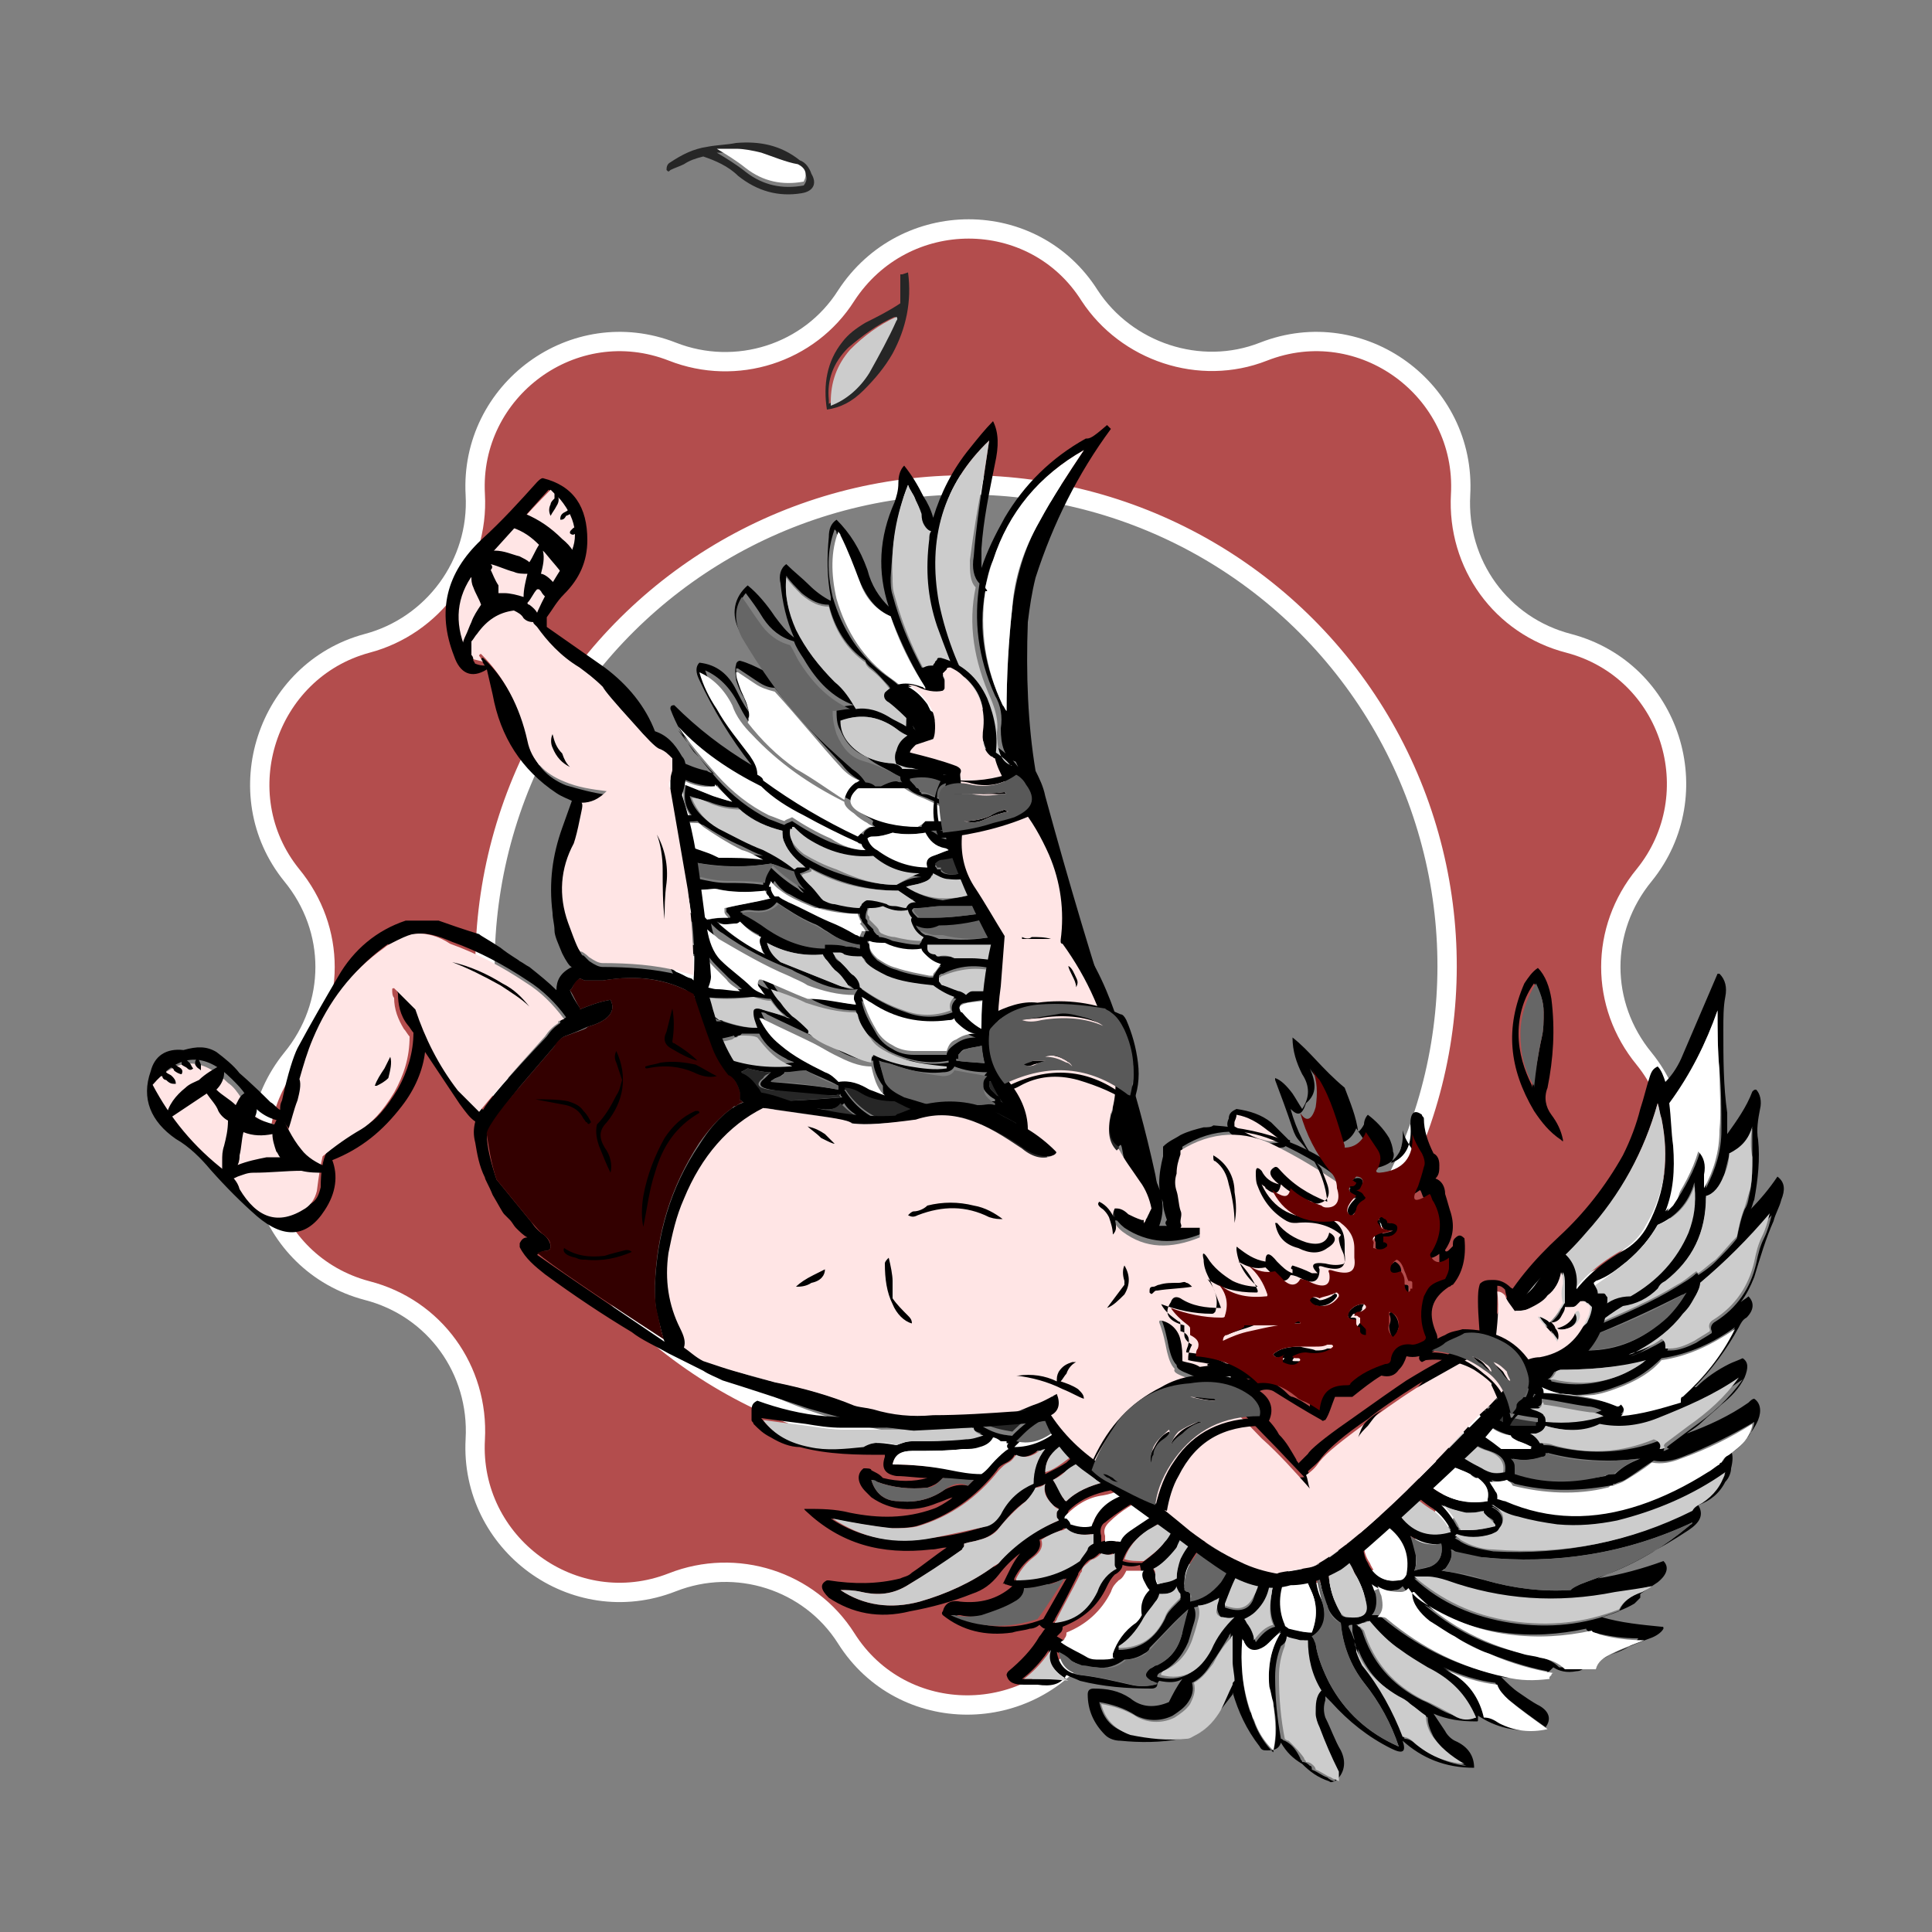 <svg xmlns="http://www.w3.org/2000/svg" width="100" height="100" viewBox="0 0 100 100"><rect x="0" y="0" width="100" height="100" fill="#808080" stroke="none"/><style>.st0{opacity:0.4;fill:#FF0000;} .st1{fill:none;stroke:#FFFFFF;stroke-miterlimit:10;} .st2{fill:#CCCCCC;} .st3{fill:#666666;} .st4{fill:#FFFFFF;} .st5{fill:#333333;} .st6{fill:#262626;} .st7{fill:#FFE5E5;} .st8{fill:#330000;} .st9{fill:#595959;} .st10{fill:#660000;}</style><path class="st0" d="M75.3 74.7c-.2-3.6 2.2-6.7 5.6-7.6 5.3-1.4 7.4-7.7 4-12-2.2-2.8-2.2-6.7.1-9.5 3.5-4.2 1.5-10.6-3.8-12-3.4-.9-5.7-4.2-5.5-7.7.3-5.4-5-9.4-10.1-7.5-3.3 1.2-7.1 0-9-3-2.9-4.6-9.6-4.7-12.6-.1-2 3-5.7 4.2-9 2.8-5.1-2-10.5 1.9-10.3 7.3.2 3.6-2.2 6.7-5.6 7.6-5.3 1.4-7.4 7.7-4 12 2.2 2.8 2.2 6.7-.1 9.5-3.5 4.2-1.5 10.6 3.8 12 3.4.9 5.7 4.2 5.5 7.7-.3 5.4 5 9.4 10.1 7.5 3.3-1.2 7.1 0 9 3 2.9 4.6 9.6 4.7 12.6.1 2-3 5.7-4.2 9-2.8 5.1 2 10.6-1.9 10.3-7.3zM29.7 64.5c-8-11.2-5.4-26.8 5.8-34.8 11.2-8 26.8-5.4 34.8 5.8 8 11.2 5.4 26.8-5.8 34.8-11.3 8-26.8 5.4-34.8-5.8z"/><path class="st1" d="M65.4 18.2c5.1-2 10.5 2 10.2 7.4-.2 3.6 2.1 6.8 5.6 7.7 5.3 1.4 7.3 7.8 3.9 12-2.3 2.8-2.3 6.7 0 9.5 3.4 4.2 1.3 10.6-3.9 12-3.4.9-5.8 4.1-5.6 7.7.3 5.4-5.1 9.4-10.2 7.4-3.3-1.3-7.1-.1-9 2.9-3 4.6-9.7 4.6-12.6 0-1.9-3-5.7-4.2-9-2.9-5.1 2-10.5-2-10.2-7.4.2-3.6-2.1-6.8-5.6-7.7-5.3-1.4-7.3-7.8-3.9-12 2.3-2.8 2.3-6.7 0-9.5-3.4-4.2-1.3-10.6 3.9-12 3.4-.9 5.8-4.1 5.6-7.7-.3-5.4 5.1-9.4 10.2-7.4 3.3 1.3 7.1.1 9-2.9 3-4.6 9.7-4.6 12.6 0 1.9 2.9 5.7 4.2 9 2.9z"/><ellipse transform="rotate(-35.462 50 49.996)" class="st1" cx="50" cy="50" rx="24.9" ry="24.9"/><g><g id="Layer3_0_FILL_1_"><path d="M45.8 75.3v.1c-.2.6 0 .9.6 1 .5 0 1.1.1 1.6.1-.7.2-1.5.2-2.3 0l-.1-.1c-.1-.1-.3-.2-.5-.3 0-.1-.2-.1-.4-.1-.4.3-.3.8.1 1.2l.3.3c1 .7 2.2.8 3.4.3.3-.1.5-.2.8-.3l-.1.1c-.3.2-.6.4-.9.5-1.4.5-2.8.5-4.3.2-.8-.2-1.5-.2-2.3-.2-.1 0-.1 0 0 .1 1.8 1.7 3.9 2.3 6.5 2 .3 0 .5-.1.8-.1-.6.4-1.2.9-1.8 1.3-.2.2-.4.2-.6.3-1.2.3-2.4.3-3.7.1h-.1c-.4.2-.3.5.1.9 1.2.8 2.6 1.1 4.2.7 1.1-.2 2.2-.5 3.2-.9.6-.2 1-.5 1.4-1 .3-.4.7-.8 1.1-1.1-.4.5-.6 1-.9 1.6.1-.1.1 0 .1 0 .1 0 .3.1.4.1-.8.7-1.7.9-2.7.8-.5-.1-.8.1-.9.5-.1.1 0 .2 0 .2 1 .8 2.2 1.1 3.6.9.3-.1.6-.1.9-.2.2 0 .4-.1.5-.2.1.1.2.2.3.2-.1.1-.2.3-.3.4-.4.7-1 1.3-1.6 1.8-.1.1-.1.2-.1.2.1.4.4.5.9.5h.7c.7.1 1.2 0 1.5-.5.2.1.5.2.7.3 1.2.3 2.4.4 3.7.4.2 0 .3-.1.3-.2s.1-.2.1-.2c.5.1.9.1 1.2-.1-.3.4-.5.8-.7 1.2-.7.3-1.4.3-2-.2-.6-.4-1.2-.5-1.9-.5-.2 0-.3.1-.3.3 0 .8.3 1.5.9 2.1.2.2.5.3.8.3 1 .1 2.1.1 3.1-.1.7-.1 1.3-.4 1.7-1 .3-.4.7-.9 1-1.3v-.1c.3 1 .7 1.9 1.4 2.8.1.2.2.2.4.2.4 0 .6-.1.7-.4.3.5.6.8 1.1 1.1.4.4.8.7 1.4.9.1.1.2 0 .3 0 .5-.4.6-1 .3-1.6-.3-.5-.5-1.1-.8-1.7-.1-.3-.1-.6 0-.9v-.2l.3.3c.9 1 1.9 1.8 3.1 2.4.6.3.8.2.6-.4 1 .9 2.2 1.4 3.7 1.4 0-.6-.3-1.1-1-1.4-.2-.1-.4-.3-.5-.5l-.6-.9c.7.3 1.4.4 2.2.4.1 0 .1 0 .1-.1v-.2c.9.6 2 .9 3.3.7.1 0 .2-.1.2-.1.3-.4.2-.8-.3-1.1-.4-.2-.8-.5-1.1-.7-.3-.2-.6-.5-.9-.8.7.1 1.4 0 2.1-.1.2 0 .4-.2.6-.4.3.2.7.3 1.2.2.2 0 .3-.1.5-.2 1.1-.6 2.2-1.1 3.3-1.5.3-.1.6-.3.7-.5 0-.1 0-.1-.1-.1-1-.1-2.1-.2-3.1-.5.6-.2 1.2-.4 1.7-.7l.3-.3v-.2l.9-.6c.5-.4.6-.8.3-1.1-1.1.4-2.2.7-3.4.9 1.6-.7 3.2-1.5 4.7-2.5.6-.4.8-.8.5-1.3.6-.2 1.1-.6 1.4-1.2.2-.2.3-.5.3-.7.1-.4.1-.7 0-.9.6-.4 1.1-.9 1.4-1.6.2-.5.1-.9-.2-1.1-.1 0-.2.1-.3.2-1 .7-2.1 1.2-3.2 1.6.3-.2.6-.4.8-.6.3-.3.7-.6 1-.9.5-.4.9-.8 1.2-1.4.2-.5.2-.8-.1-1-.2.1-.5.2-.7.3-.6.3-1.2.7-1.7 1.2h-.1c.9-.9 1.7-2 2.3-3.1.1-.2.2-.4.4-.5.4-.4.4-.8.1-1.1-.1.1-.3.2-.4.3.3-.4.5-.8.7-1.3.3-1 .6-2 1-2.9.1-.4.3-.7.4-1.1.2-.5.2-.9-.2-1.2-.4.6-.9 1.2-1.4 1.7.1-.1.1-.3.2-.5.2-1.1.3-2.1.2-3.1-.1-.5 0-1.1.1-1.6.1-.4 0-.8-.2-1-.1 0-.1 0-.2.1-.3.8-.8 1.5-1.3 2.2v-1.1c-.2-1.4-.2-2.8-.2-4.3 0-.6 0-1.2.1-1.7s0-.9-.3-1.2h-.1l-1.8 4.2c-.2.5-.5 1-.9 1.4-.1-.3-.2-.6-.4-.8-.2.1-.3.2-.4.5-.2.6-.3 1.1-.5 1.7-.2.8-.5 1.6-.9 2.4-.9 1.6-2 3-3.3 4.2-1.3 1.2-2.4 2.5-3.2 4-.2.3-.2.6-.2.9-1.3.4-2.5 1.1-3.4 2.3-1.5 1.8-3.1 3.3-5.1 4.6-.3.2-.5.3-.8.5-.6.3-1.3.2-2.1-.2-.3-.2-.6-.3-.9-.5-1.9-1.3-3.6-2.8-5.1-4.6-.8-1.1-1.9-1.2-3.3-.5-.8.4-1.5 1-2.1 1.7v.1c-.3-.1-.7-.1-1 0H53c-.8 0-1.6.2-2.3.4-.2.1-.3.2-.4.3v.1c-1 0-2 .1-3 .2-1.6.1-3.1.1-4.6 0-1.2-.1-2.4-.4-3.5-.8-.2.1-.3.2-.3.5v.5c0 .1.1.1.1.2.3.3.5.5.9.7.5.3 1 .5 1.5.5 1.5.4 3 .4 4.4.4m1.4-.7c-.3 0-.5.1-.8.2-.6-.1-1.2-.2-1.8 0-.9.2-1.9.2-2.8 0-1-.2-1.8-.6-2.4-1.4.7.1 1.5.2 2.3.3.6.1 1.2.2 1.9.2 2.2 0 4.5 0 6.7-.1 0 .2.2.3.5.4-.3.1-.6.2-.9.2-.9.2-1.8.2-2.7.2m-2.1 2c.1 0 .2.1.3.1.8.3 1.7.4 2.6.3.3-.1.5-.2.7-.4l.1-.1c.5.1 1.1.1 1.6.1l-.3.3c-.4-.1-.8 0-1.2.2-.7.5-1.5.7-2.4.6-.7 0-1.2-.4-1.4-1.1m1.1-.8c.1-.5.5-.7 1-.7.9 0 1.8 0 2.7-.1.3 0 .5 0 .8-.1.4-.1.6-.3.7-.5.1 0 .3.1.4.2h.3v.3c-.3.2-.5.4-.7.6-.2.3-.4.5-.7.7-.5 0-1 0-1.6-.2-1-.1-2-.2-2.9-.2m4.7-2.3c.2-.1.4-.2.6-.2.3 0 .6-.1 1-.1.5 0 1-.1 1.5-.1-.6.3-1.1.7-1.6 1.2-.6 0-1.1-.2-1.6-.5.1-.2.1-.3.1-.3m7-2.3c.4-.1.7 0 1 .2 1.1.7 2 1.5 2.9 2.5 1.6 1.8 3.5 3 5.7 3.7.2.1.4 0 .6 0 .6-.2 1.1-.5 1.6-.9 1.9-1.3 3.6-2.9 5.1-4.7.8-1 1.9-1.7 3.1-2 .1.1 0 .1-.1.3-1 1.3-2 2.5-2.9 3.8-.5.7-1 1.3-1.6 1.9-1.5 1.6-3.3 2.7-5.3 3.5-.2.1-.3.1-.5.1-2.1-.1-4-.8-5.6-2.2-1.9-1.7-4-3.2-6.1-4.5.4-1 1.1-1.5 2.1-1.7m-2.4 2.1c-.2.2-.4.5-.7.7-.7.6-1.5.9-2.3.9l.1-.1.3-.3c.5-.4 1-.8 1.6-1 .3-.1.5-.2.6-.3.2-.1.3 0 .4.1m-1.8 1.8c.1 0 .2 0 .3-.1-.4.5-.6 1.1-.6 1.8-.7.3-1.3.8-1.7 1.6-.2.3-.4.5-.7.6-.9.3-1.8.5-2.8.6-2 .3-3.7 0-5.2-1 1 .2 2.1.4 3.1.5.4 0 .8 0 1.3-.1 1.7-.5 3.1-1.5 4.2-2.9.1-.2.3-.3.5-.4.2-.1.4-.3.4-.4.4.2.8.1 1.2-.2m-.6 2.6c.2-.2.4-.4.5-.7.2-.1.4-.1.5-.2-.1.4.1.8.4 1.1.1.1.2.1.3.2 0 0-.1.1-.1.2-.1.1-.1.1 0 .2 0 .1 0 .1.1.2-1.2.5-2.3 1.2-3.1 2.2-.1.1-.2.2-.3.2-1.1.8-2.4 1.4-3.8 1.8-1.5.4-2.9.2-4.1-.6.3 0 .6 0 1.1.1.9.2 1.6.1 2.3-.3 1-.6 2-1.2 2.9-1.9.1 0 .1-.1.1-.2v-.1c.3-.1.5-.1.8-.2.4-.1.7-.3 1-.6.4-.5.8-1 1.4-1.4m1-1.4c0-.6.2-1 .6-1.2.4-.3.8-.5 1.2-.7h.7c-.1.3-.3.5-.5.6-.3.2-.6.4-.9.7-.3.2-.7.4-1.1.6m1.1 1.4c-.1 0-.1-.1-.2-.2-.1-.3-.3-.6-.5-.9.2-.1.4-.3.6-.4l.9-.6c.6-.3.9-.6.9-1.1.6.5 1.2.9 1.9 1.3l-.3.3c-.4.3-.8.5-1.3.6-.8.2-1.5.5-2 1m.8-3.9h-.4c.1-.1.1-.2.1-.2.2.1.3.2.3.2m3.5 2.7c-.3.4-.6.6-1.1.7-1 .3-1.6.8-1.8 1.6-.4.1-.8 0-1.1-.1 0-.1-.1-.2-.2-.3h-.1s.1-.1.1-.2c.5-.5 1.1-.8 1.9-1 .6-.1 1.2-.4 1.7-.7.3-.2.4-.3.4-.5.1.1.3.2.4.3-.1.2-.1.2-.2.2m1.3 1c.1.1.2.1.3.2-.2.1-.3.2-.5.3l.1-.1c0-.1.1-.3.1-.4m-.8-.7l.3.3c-.1.1-.1.2-.2.3-.3.4-.6.7-.7 1.1l-.9.6c-.3.2-.5.4-.7.7-.2-.1-.5-.1-.8 0v-.3c-.1-.3 0-.6.2-.7.6-.5 1.4-1 2.1-1.4.5-.2.7-.4.7-.6M75.1 75c-.1 0-.1-.1-.2-.1.3-.3.5-.6.8-.9.2.5.7.9 1.4 1.1.6.2.9.5.8 1.1-.4.1-.8.1-1.1-.2-.6-.3-1.2-.7-1.7-1M74 76.9c-.2-.2-.4-.3-.6-.4l.9-.9c.1.1.3.2.5.2.4.1.9.3 1.3.5.1.1.2.1.3.2h.1c.4.3.6.7.5 1.1v.1c-1.1.2-2.1-.1-3-.8m11.8-19.8c.1.3.1.6.2.8.4 2 .2 3.8-.7 5.5-.3.6-.8 1.1-1.4 1.4-1.2.7-2.2 1.6-2.9 2.8-.6 1-1.5 1.6-2.6 1.9-.1-.1-.3-.2-.5-.3.5-1.3 1.3-2.5 2.4-3.5l1.9-1.9c1.7-2 2.9-4.2 3.6-6.7m3.1-4.8c0 1 0 2.1.1 3.1s.1 2.1.1 3.1c0 1.1-.3 2-.8 3v-.7c.1-.5-.1-.9-.3-1.2-.3 1-.8 1.9-1.4 2.8l-.3.3c.4-1 .6-2.1.4-3.4-.1-.7-.2-1.5-.2-2.2 1-1.5 1.8-3.1 2.4-4.8m-.6 9.7c0-.1 0-.1 0 0 .4-.2.7-.5.9-1l.3-1.2c.6-.3 1-.8 1.2-1.4V60c0 .5 0 1-.1 1.6-.1.4-.1.7-.3 1-.2.5-.3 1-.4 1.5-.3.4-.7.8-1.1 1.2-.3.3-.6.5-.9.7 0 0 0-.1-.1-.1-.3.3-.7.5-1 .7-1.3.8-2.7 1.4-4.1 2 .4-.4.8-.7 1.3-.9.7 0 1.3-.3 1.8-.9.1-.2.3-.3.4-.4 1.4-1.2 2.1-2.6 2.1-4.4m-4.1 3.3c.7-.6 1.2-1.2 1.6-1.9.9-.4 1.6-1.1 1.9-2.2.1.8 0 1.6-.3 2.4-.6 1.5-1.6 2.6-3 3.3-.6 0-1.1.2-1.5.6-.4.5-.8.9-1.3 1.2-.3.1-.5.2-.6.4-.1.1-.2.1-.3.2-.4.2-.7.3-1.1.3h-.3c.1 0 .3-.1.4-.2.4-.3.7-.6 1-1 .5-.8 1.2-1.5 1.9-2.1.6-.2 1.1-.6 1.6-1m3.6 1.7c.1-.2.2-.4.2-.6 1.3-1.1 2.5-2.2 3.7-3.5-.1.4-.2.8-.4 1.2-.2.4-.3.8-.4 1.3-.3 1.3-1 2.3-2.1 3-.2.1-.3.3-.2.5v.1c-.3.2-.5.3-.8.5-.4.2-.9.4-1.3.4h-.2c.1-.2 0-.3-.2-.5-.5.3-1.1.6-1.7.8.2-.1.3-.1.5-.2.9-.5 1.6-1.2 2.3-1.9.2-.4.4-.8.6-1.1m-5.6 2.9c-.3 0-.5.2-.7.4h-.9-.6c.4-.1.8-.2 1.2-.5.2-.1.3-.2.4-.3.1-.1.3-.1.4-.2 1.8-.7 3.5-1.5 5.1-2.3-.2.5-.6 1-1 1.3-1 1-2.4 1.6-3.9 1.6m-2.8 2.4h-.7c-.2-.1-.4-.2-.5-.3-.2 0-.2 0-.3-.1 0-.1-.2-.2-.4-.3.1-.2.3-.4.4-.5.3.2.6.3.9.4 0 .1.1.2.2.3.1.1.3.2.4.5 0-.1 0-.1 0 0m.2.5c.1 0 .2-.1.2-.2v-.2c.8.1 1.6.3 2.4.4.2 0 .5.1.7.2-.9.4-1.9.5-3 .3 0-.2-.1-.4-.3-.5-.2 0-.4-.1-.5-.2.2.2.4.2.5.2m.3-.7c0-.1 0-.2-.1-.3.8.4 1.7.5 2.7.3.6-.1 1.1-.3 1.6-.5.7-.3 1.3-.7 1.9-1.3 1.4-.2 2.7-.8 3.8-1.6-.7 1.3-1.6 2.5-2.7 3.5-.1.1-.1.2-.1.2v.1c-1 .4-2 .6-3.1.7.2-.2.2-.4 0-.6-.1 0-.1.1-.2.1-1.2-.3-2.5-.5-3.8-.6m.2-.7c.2-.1.3-.3.4-.5 1.6 0 3.1-.1 4.6-.4-1.5 1-3.1 1.4-4.8 1 0-.1-.1-.1-.2-.1m-1.8-1.2c0 .1.1.1.1.2.5.2 1 .3 1.6.3-.2.4-.5.5-1 .3-.3-.2-.7-.2-1-.2.1-.1.1-.2.2-.3.1-.2.1-.2.1-.3m-1.4 2.2c.1-.1.2-.2.3-.4l.3.3c.1 0 .1.1.2 0 0 .1.1.1.1.1-.3.1-.5 0-.9 0m.9 2.6c-.6-.5-1.3-.9-1.9-1.2.2-.2.4-.5.6-.7.4.7 1 1 1.7 1.2.1.2.2.3.4.3.3.1.5.2.7.3-.1 0-.1.1 0 .1h-1.5m.6-1.3c-.2 0-.3 0-.4-.1-.4-.2-.8-.4-1.1-.8.2 0 .4 0 .6.1.7.3 1.4.4 2.1.5v.2c-.5.1-.9.1-1.2.1m0 2.5v-.3c0-.2 0-.3-.1-.4.5.1 1 .1 1.6-.1.1 0 .2-.1.2-.2 1.5.4 3.1.5 4.8.3-.5.2-.9.4-1.3.8-.2 0-.4 0-.5.1-1.7.3-3.2.3-4.7-.2m-.4.4c.1.1.3.1.4.2 1.6.4 3.2.4 4.9.1.1 0 .2 0 .2-.1h.1c.2-.1.3-.1.5-.2.5-.3 1-.7 1.5-1 .5.1 1 0 1.5-.2 1.3-.5 2.5-1.1 3.7-1.8 0 .2-.1.4-.2.6-.3.4-.6.8-1 1-.2.1-.3.2-.4.4l-.1.1c-.2.1-.4.3-.6.4-1.1.7-2.3 1.3-3.5 1.7-2.3.9-4.7.8-7-.2-.1-.1-.3-.1-.4-.1v-.1c0-.1 0-.2-.1-.3-.1-.2-.2-.3-.3-.5.2.1.5.1.8 0m1.5-2.4c.3 0 .4-.2.5-.4 1 .3 2 .3 3 0 1 .2 2 .1 3-.3 1.5-.5 2.9-1.2 4.2-2.1-.7 1-1.6 1.8-2.6 2.5l-1.2.9c-.1.1-.2.1 0 .2-.1 0-.2.1-.3.1.1-.2 0-.3-.3-.5-1.6.6-3.4.7-5.2.3-.3-.1-.5-.1-.7-.1-.1-.2-.3-.4-.5-.5-.1-.1 0-.1.1-.1m8.5 3.6c-.2.1-.4.3-.5.4-3.2 1.6-6.5 2.3-10.2 2.1-.6-.1-1.2-.2-1.7-.5-.1-.1-.2-.1-.3-.2 0 0 .1 0 .1-.1.6.1 1.2.1 1.8 0 .2 0 .3-.1.4-.3.3-.5.2-.9-.4-1.2h.1c.4.3.8.4 1.3.6.6.2 1.3.3 2 .4 1 .1 2.1.1 3.1-.2 2-.5 3.9-1.3 5.6-2.5-.3.6-.7 1.2-1.3 1.5m-.4 1c0 .1-.1.1-.2.2-1.2 1-2.5 1.8-4 2.4-.5.2-1.1.4-1.6.6-.2.1-.4.1-.5.3-1.5.1-3-.1-4.4-.5-.8-.2-1.5-.4-2.3-.5.1 0 .1-.1.2-.1.3-.4.4-.7.3-1 .1 0 .2.1.2.1.4.2.9.3 1.4.3 3.8.4 7.5-.2 10.9-1.8m-2.1 3.3c-.2.1-.3.2-.5.3-.6.2-1 .5-1.2 1-1.8.7-3.6.9-5.6.6-1.9-.3-3.6-1-5-2.3h.7c.3 0 .7.1 1 .2 2.8 1 5.7 1.2 8.7.6.7-.1 1.4-.3 1.9-.4m-2 3.5c-.5.2-.9.4-1.2.7h-1.6c-.3-.3-.7-.5-1.3-.6-.3-.1-.6-.1-.9-.2-2.2-.5-4-1.6-5.6-3.2-.1 0-.1 0-.1.1.1.6.4 1 .9 1.4.4.3.9.5 1.3.8l1.8.9c1.1.4 2.2.8 3.3 1l-.1.1-.1.1v.1c-.8.1-1.5 0-2.3-.1-2.3-.5-4.3-1.5-6.1-3-.1-.1-.2-.1-.3-.1H71c.2-.2.3-.6.2-1.1-.1-.2-.1-.3-.2-.5.4.3.8.4 1.2.3.2 0 .3-.1.4-.2V82v.1c.2.3.4.5.7.7 1.4.9 2.9 1.5 4.5 1.7 1.5.2 2.9.1 4.3-.2 0 .1.2.2.4.2.8.2 1.5.3 2.3.3-.2.3-.7.6-1.3.8m-6.2-6.9V79c-.4.1-.8.2-1.3.2h-.5c0-.1 0-.1-.1-.2-.2-.4-.5-.8-.8-1.1.4.2.8.3 1.2.4.3 0 .6 0 .9-.1 0 .1 0 .1.1.2.2.1.4.2.5.3m-.9 10.2c0 .1 0 .1 0 0-.4.1-.9 0-1.4-.2-.5-.2-.9-.5-1.4-.7-1.6-.8-2.6-2-3.1-3.6-.1-.1-.1-.2-.2-.2 0-.1-.1-.1-.2-.1.1 0 .3 0 .4-.1.1 0 .2-.1.3-.1.5.5 1 1 1.6 1.5.4.4.9.7 1.4.9 1.2.6 2.1 1.5 2.6 2.6-.1 0-.1 0 0 0m1.2.2c-.3-.1-.5-.2-.8-.3-.1-.9-.6-1.6-1.6-2.2-.2-.1-.3-.2-.5-.3.9.4 1.8.7 2.7.8.1.3.3.6.6.8.6.5 1.3 1 2 1.5-.8.2-1.7.1-2.4-.3m-3.4-11c.4.3.7.7.9 1.1-1.1.4-1.9.1-2.6-.8-.2-.3-.4-.5-.6-.6.3-.2.6-.5.9-.8.5.4.9.8 1.4 1.1m-2.6 0s.1 0 0 0c.1 0 .1.1.2.1-.1 0-.1-.1-.2-.1m1.6 3.2c.1-.2.1-.5.1-.7 0-.4-.1-.8-.3-1.1.5.3 1 .5 1.6.4.1.6-.1 1-.6 1.2-.3.1-.5.1-.8.2m-.5.2c-.1.2-.2.3-.4.3-.6.1-1.2-.2-1.5-.9-.2-.3-.2-.6-.3-.9 0-.3-.1-.5-.2-.7.1-.1.1-.2 0-.3.3-.2.5-.3.8-.5.1 0 .1-.1.2-.1 0 .2.1.4.4.6.9.6 1.2 1.4 1 2.5m-2.8-2.3v1c-.2-.2-.3-.3-.5-.4-.1-.1-.2-.1-.5-.2.4-.1.7-.2 1-.4m-2.3.9l.9-.3c-.3.7-.3 1.5-.1 2.4.1.3.1.6.3.9.1.4.4.7.7.9.1 1.2.5 2.2 1.2 3.1.8 1 1.4 2.1 1.8 3.3-1.6-.7-2.8-1.8-3.6-3.3-.3-.6-.6-1.3-.7-2 0-.1-.1-.3-.2-.4.7-.4.8-1.1.5-1.9-.2-.4-.3-.9-.3-1.3 0-.5-.2-1-.5-1.4m1.5.1c.1 0 .1 0 0 0 .4.3.8.7 1 1.2.3.5.5 1 .6 1.5.1.7-.2.9-1 .8-.2 0-.3-.1-.3-.2-.6-1-.8-2.2-.5-3.4 0 0 .1.1.2.1m.9 3.9v.3c0 .2.1.3.1.5-.1-.3-.2-.5-.3-.7 0-.1.1-.1.2-.1m.6 2.1c-.2-.2-.3-.5-.3-.7 0-.1 0-.3-.1-.4.4 1.2 1.1 2.1 2.3 2.8.2.1.4.2.6.4.3.2.5.4.8.6 0 .3.1.6.3 1 .4.6.9 1.2 1.7 1.5-.9-.1-1.8-.5-2.6-1.1-.2-.2-.4-.3-.6-.3-.5-1.4-1.2-2.7-2.1-3.8m-2.8-4c.4.8.4 1.5.1 2.3-.4 0-.8-.1-1.1-.3-.1 0-.1-.1-.2-.2-.4-.9-.4-1.9.2-2.8.2-.3.3-.7.2-1 .1 0 .2 0 .3-.1 0 .2 0 .4.1.6 0 .6.2 1 .4 1.5m-3.4-2.5c.2.1.3.1.5.2-.1.1-.3.2-.4.3 0-.1 0-.3-.1-.5m-.4 0v.2c-.1.7-.4 1.4-.8 1.9-.4.6-1 .9-1.6 1v-.2-.2c0-.1-.1-.1-.1-.1-.1 0-.1-.1-.2-.1 0-.3 0-.6.1-.9.1-.3.3-.6.5-.9.2-.2.3-.3.3-.5.1 0 .2-.1.2-.1.2-.1.4-.2.7-.2h.5c.2 0 .3 0 .4.1m2.7.6c-.5.7-.8 1.4-.9 2.3-.1.7 0 1.2.2 1.6-.4.1-.7.4-1 .8-.1-.3-.2-.5-.3-.8-.1-.1-.1-.2-.2-.3.2-.1.4-.2.6-.4.3-.4.5-.8.7-1.3.2-.7.2-1.4 0-2 .2.1.5.1.9.1m-1.4-.1v.6c0 .7-.2 1.3-.4 1.9-.2.6-.7.8-1.5.5v-.1c.2-.6.4-1.1.7-1.6.3-.6.7-1 1.2-1.3m-3-1.6c.3.2.6.4.9.5-.5 0-1 .2-1.4.6-.3.3-.6.6-.7 1-.2.4-.2.7-.2 1-.3.1-.6.2-1 .3-.1-.2-.1-.3-.1-.5 0-.1-.1-.2-.1-.3.5-.2.9-.6 1.2-1.1.2-.3.3-.6.4-.9.1 0 .2-.1.3-.1.1 0 .2 0 .3-.1l.4-.4m-.9-.1c0-.1.1-.3.1-.4.1.1.2.1.3.2-.1 0-.2.1-.4.2m-.4-.2c-.1.1-.2.3-.3.6-.1.4-.3.7-.5 1-.3.4-.7.7-1.1 1-.4 0-.7 0-1-.1.2-.6.6-1.1 1.2-1.5.6-.4 1.2-.8 1.7-1m-1 4.2h.2c.3 0 .6-.1.7-.3.1.1.1.3.2.4v.2l-.3.3c-.2.2-.4.4-.5.7-.5 1-1.3 1.6-2.4 1.6v-.1c.5-.4.9-.8 1.2-1.3.2-.4.4-.7.7-1 .1-.2.2-.4.2-.5m3 .7c0 .2.1.4.2.5.2 0 .4.1.5.1-.5.4-.9 1-1.2 1.7-.5 1.1-1.4 1.6-2.6 1.3 0-.1 0-.1.1-.2.7-.3 1.2-.9 1.5-1.6.1-.3.2-.7.3-1 .1-.3.1-.6 0-.8.4-.1.8-.2 1.1-.4.1.1.1.3.1.4m-1.5.1c-.1.4-.3.8-.3 1.2-.2.8-.6 1.4-1.4 1.7-.1.1-.3.2-.4.2-.3.2-.2.4.1.6.1.1.2.1.3.1 0 0 0 .1-.1.1-.4.1-.8.1-1.2 0-.9-.2-1.7-.4-2.6-.5-.7-.1-1.1-.5-1.2-1.2.2.1.4.3.6.4l.6.3c.3.1.6.1.8.1.6.1 1.1-.1 1.5-.4.3 0 .7-.1 1-.3.2-.1.3-.2.3-.3.7-.7 1.3-1.4 2-2 0 .1 0 0 0 0m.2 3.8c.4-.2.7-.5 1-1 .3-.4.6-.9.9-1.4 0-.1.1-.1.1-.2 0 .4-.1.9 0 1.4 0 .3 0 .7.1 1 0 .1-.1.1-.1.2-.2.4-.4.9-.6 1.3-.3.6-.8 1-1.3 1.3-.2.1-.3.1-.5.2-1 .1-2 0-2.9-.2-.8-.2-1.3-.7-1.5-1.6.6.1 1.3.3 1.9.7.6.3 1.3.3 1.9 0 .3-.2.6-.4.8-.7.2-.3.3-.6.2-1m4.9-2.4c.2.1.4.2.7.2h.2c0 .9.3 1.8.7 2.6-.2.3-.3.7-.3 1.2 0 .3.1.5.2.7.3.8.6 1.5 1 2.3v.5c-.1 0-.3-.1-.4-.2-.3-.1-.5-.3-.8-.4 0-.1 0-.2-.1-.2-.1-.1-.2-.2-.4-.2 0-.1-.1-.1-.1-.2-.2-.4-.4-.7-.8-.9-.1 0-.1-.1-.2-.1-.2-1.1-.3-2.1-.3-3.2 0-.6.1-1.1.3-1.6.3-.2.3-.4.3-.5m-.3-.3c-.5.9-.7 1.8-.6 3 .1.3.1.5.2.8.2.9.2 1.7 0 2.5-.4-.4-.8-1-1-1.6-.1-.2-.1-.4-.2-.5-.4-1.2-.5-2.4-.4-3.7 0 .1.1.1.1.2.2.4.5.5.9.3.2-.1.4-.2.5-.4.2-.3.3-.4.5-.6m-9.8-5v.5c-.1.1-.3.2-.3.3-.1.2-.3.4-.4.6-1 .6-2.1.9-3.3 1v-.1c.2-.4.5-.8.9-1.1.4-.3.5-.6.4-.9.4-.2.7-.3 1.1-.5.1 0 .1-.1.2-.1.4.3.8.4 1.4.3m-.6 1.9c.1-.1.2-.3.3-.4.1-.1.2-.2.3-.2.2-.1.3-.2.4-.3.3.1.5.1.7 0v.6c0 .1.1.1.1.2-.5.3-.8.7-1 1.2-.5 1-1.2 1.5-2.2 1.6 0-.1.1-.1.1-.2.4-.7.8-1.5 1.2-2.3 0-.1.1-.2.1-.2m3.2.5c.1.2.2.4.3.5-.2.3-.4.6-.5 1-.1.2-.2.3-.3.4-.6.5-1 1-1.2 1.6v.2h.1c-.3 0-.5.1-.8.1-.2 0-.4 0-.6-.1-.5-.3-.9-.5-1.4-.8l.2-.2c.1-.1.1-.2.1-.3 1-.4 1.8-1 2.3-2.1.1-.2.2-.4.4-.6.2-.1.4-.3.4-.5.3.1.6.1.9 0 .1.4.1.6.1.8m-4.8.2l.9-.3-1.2 2.1c-1.5.6-3.1.5-4.5-.2h.2c.4.1.9.1 1.4 0 .6-.2 1.1-.4 1.7-.7.4-.2.5-.4.5-.7.2 0 .6-.1 1-.2m.9 4.9h-2.3c.4-.3.8-.7 1.1-1.1.1-.1.2-.3.3-.4-.1.6.2 1.1.9 1.5m25.1-35.2c-.1-.6-.3-1.2-.7-1.6-.3.2-.5.5-.7.8-1 2.3-.8 4.4.5 6.6.4.6.8 1.1 1.4 1.5.1.1.1.1.1 0-.1-.5-.3-.9-.6-1.3s-.4-.9-.2-1.4c.3-1.5.4-3 .2-4.6m-.4.7c0 .4 0 .9-.1 1.3-.2.9-.3 1.7-.5 2.6v-.1c-.4-.8-.7-1.7-.7-2.7 0-1 .3-1.9.8-2.6.3.4.5.9.5 1.5z"/><path class="st2" d="M55.3 87c-.1-.1-.1-.1 0 0-.8-.5-1.1-1-.9-1.6-.1.1-.2.3-.3.4-.3.4-.7.8-1.1 1.1.7 0 1.5 0 2.3.1m1-6.1c-.1.1-.3.2-.3.4 0 .1-.1.1-.1.2-.4.8-.8 1.5-1.2 2.3 0 .1-.1.1-.1.2 1-.1 1.7-.6 2.2-1.6.2-.6.6-1 1-1.2 0 0-.1-.1-.1-.2v-.6c-.2.1-.4.1-.7 0-.1.1-.2.2-.4.3-.1 0-.2.1-.3.2m.3-1v-.5c-.6.1-1.1 0-1.4-.3-.1 0-.1.1-.2.1-.4.1-.8.3-1.1.5.1.3 0 .6-.4.9-.4.3-.7.7-.9 1.1v.1c1.2 0 2.3-.3 3.3-1 .1-.2.3-.4.4-.6 0-.1.1-.2.3-.3m10.7 5c-.3-.1-.5-.1-.7-.2 0 .2-.1.3-.1.5-.2.5-.3 1-.3 1.6 0 1.1.1 2.2.3 3.2 0 0 .1.1.2.1.3.3.6.6.8.9 0 .1.1.1.1.2.2 0 .3.1.4.2.1.1.1.2.1.2.3.1.5.3.8.4.1.1.3.1.4.2V92v-.2-.1c-.4-.8-.7-1.5-1-2.3-.1-.2-.2-.5-.2-.7 0-.5 0-.9.3-1.2-.5-.8-.7-1.7-.7-2.6h-.4m-4.5 1.2c-.3.4-.6.8-1 1 .1.4 0 .7-.2 1.1-.2.3-.5.5-.8.7-.6.3-1.3.3-1.9 0-.6-.4-1.3-.6-1.9-.7.2.8.7 1.3 1.5 1.6 1 .2 1.9.3 2.9.2.2 0 .3-.1.5-.2.6-.3 1-.8 1.3-1.3.2-.4.4-.9.6-1.3 0-.1 0-.1.1-.2 0-.3-.1-.7-.1-1v-1.4c0 .1-.1.1-.1.2-.4.4-.7.9-.9 1.3m.4-2.4c-.2-.1-.3-.2-.2-.5 0-.2.1-.3.1-.5-.3.2-.7.4-1.1.4.1.2.1.5 0 .8-.1.4-.2.7-.3 1-.3.8-.8 1.3-1.5 1.6-.1.1-.1.1-.1.2 1.2.3 2-.2 2.6-1.3.3-.7.7-1.2 1.2-1.7-.3.1-.5 0-.7 0m-3-1.2H60c0 .1-.1.3-.2.4-.2.3-.5.6-.7 1-.3.5-.7 1-1.2 1.3v.1c1.1 0 1.9-.5 2.4-1.6.1-.3.3-.5.5-.7l.3-.3v-.2c-.1-.1-.2-.3-.2-.4-.1.3-.4.4-.7.4m.6-3.6c.1-.3.2-.5.3-.6-.6.3-1.2.6-1.7.9-.6.4-1 .9-1.2 1.5.3.1.6.1 1 .1.4-.3.8-.6 1.1-1 .2-.2.4-.6.5-.9m2.4.2c-.3-.2-.6-.3-.9-.5 0 .1-.2.3-.4.4-.1.1-.2.1-.3.1-.1 0-.1.1-.3.1-.1.3-.3.6-.4.9-.4.5-.8.9-1.2 1.1.1.1.1.2.1.3 0 .2.1.3.1.5.4-.1.7-.1 1-.3 0-.3.1-.7.2-1 .2-.4.4-.7.7-1 .4-.4.9-.6 1.4-.6m2.1 1.6v-.6c-.5.3-.9.8-1.2 1.3-.3.5-.5 1.1-.7 1.6v.1c.8.3 1.2.1 1.5-.5.3-.5.4-1.2.4-1.9m.5 1.9c.1-.8.4-1.6.9-2.3-.3 0-.7 0-1-.2.2.6.3 1.3 0 2-.1.5-.3.9-.7 1.3-.2.2-.4.3-.6.4.1.1.1.2.2.3.2.3.3.5.3.8.3-.4.6-.7 1-.8-.2-.4-.2-.9-.1-1.5m4.4 2.9c.1.3.2.5.3.7.9 1.1 1.6 2.4 2.1 3.7.2 0 .4.1.6.3.8.7 1.6 1 2.6 1.1-.7-.4-1.3-.9-1.7-1.5-.2-.3-.3-.7-.3-1-.3-.2-.5-.4-.8-.6-.2-.2-.4-.3-.6-.4-1.2-.7-2-1.6-2.3-2.8.1.2.1.4.1.5m-1-5.3c-.2 0-.3-.1-.3-.1-.3 1.2-.1 2.4.5 3.4.1.1.2.2.3.2.8.1 1.2-.1 1-.8-.1-.5-.3-1-.6-1.5-.2-.5-.5-.9-.9-1.2m5.9-.9c-.2-.4-.5-.8-.9-1.1-.5-.3-1-.7-1.4-1.1-.3.3-.6.6-.9.8.2.2.5.4.6.6.7.9 1.6 1.1 2.6.8m1.3 9.6c-.1 0-.1 0 0 0-.5-1.2-1.3-2-2.5-2.6-.5-.3-1-.6-1.4-.9-.6-.4-1.1-.9-1.6-1.5-.1 0-.2.1-.3.1-.1 0-.3.1-.4.1.1 0 .1.1.2.1l.2.2c.5 1.6 1.5 2.8 3.1 3.6.5.2 1 .5 1.4.7.4.3.8.4 1.3.2 0 .1 0 .1 0 0m.9-10.1l-.4-.4c-.1-.1-.1-.1-.1-.2-.3.1-.6.1-.9.1-.4-.1-.9-.2-1.2-.4.3.3.6.7.8 1.1 0 .1.1.1.1.2h.5c.4 0 .9-.1 1.3-.2 0-.1 0-.1-.1-.2m7.7 3.6c.2-.1.4-.2.5-.3-.5.1-1.2.2-1.9.3-3 .6-5.9.4-8.7-.6-.3-.1-.7-.2-1-.2h-.7c1.4 1.2 3 2 5 2.3 2 .3 3.8.1 5.6-.6.2-.4.6-.7 1.2-.9m2.6-4.2c.1-.2.3-.3.5-.4.6-.4 1-.9 1.2-1.6-1.7 1.2-3.6 2-5.6 2.5-1 .2-2 .3-3.1.2-.7-.1-1.3-.2-2-.4-.5-.1-.9-.3-1.3-.6h-.1c.6.3.8.7.4 1.2-.1.2-.2.2-.4.3-.6.2-1.3.2-1.8 0l-.1.1c.1 0 .2.1.3.2.5.3 1.1.5 1.7.5 3.7.3 7.1-.4 10.3-2M80 73.8c-.1.2-.2.3-.5.4h-.3c.2.1.4.3.5.5.2 0 .5 0 .7.1 1.8.5 3.5.4 5.2-.3.3.1.4.3.3.5.1 0 .2 0 .3-.1-.1 0-.1-.1 0-.2l1.2-.9c1-.7 1.9-1.5 2.6-2.5-1.3.9-2.7 1.5-4.2 2.1-1 .4-2 .5-3 .3-.8.4-1.8.4-2.8.1m.6-2.9c-.1.2-.2.4-.4.5h.2c1.8.4 3.4.1 4.8-1-1.5.4-3.1.5-4.6.5m-.8 1.8c0 .1-.1.2-.2.2h-.4c.2.1.3.1.5.2s.3.2.3.5c1.1.1 2.1 0 3-.3-.2-.1-.4-.2-.7-.2-.8-.1-1.6-.3-2.4-.4 0-.2-.1-.1-.1 0m8.2-6.3c0 .2-.1.4-.2.6-.2.4-.4.7-.7 1-.6.8-1.4 1.4-2.3 1.9-.2.1-.3.2-.5.2.6-.2 1.2-.4 1.7-.8.2.1.2.3.2.5h.2c.5 0 .9-.2 1.3-.4.3-.2.5-.3.8-.5v-.1c-.1-.2 0-.4.2-.5 1.1-.7 1.8-1.7 2.1-3 .1-.5.2-.9.4-1.3s.3-.8.4-1.2c-1.1 1.3-2.3 2.5-3.6 3.6m-2.2-3c-.4.7-.9 1.3-1.6 1.9-.5.4-1 .8-1.6 1.2-.7.6-1.4 1.3-1.9 2.1-.3.4-.6.7-1 1-.1.1-.3.2-.4.2h.3c.4 0 .8-.1 1.1-.3.1-.1.2-.1.3-.2.1-.2.3-.3.6-.4.5-.3.9-.8 1.3-1.2.4-.4.9-.6 1.5-.6 1.4-.8 2.4-1.9 3-3.3.3-.8.4-1.5.3-2.4-.3.9-.9 1.6-1.9 2m2.5-1.5c0 1.9-.7 3.3-2.1 4.4-.2.1-.3.2-.4.4-.5.5-1.1.8-1.8.9-.5.3-.9.6-1.3.9 1.4-.6 2.8-1.2 4.1-2 .4-.2.7-.5 1-.7l.1.1c.3-.2.6-.5.9-.7.4-.4.7-.8 1.1-1.2.1-.5.2-1 .4-1.5.1-.3.2-.7.3-1 .1-.5.1-1.1.1-1.6-.1-.5-.1-1 0-1.6-.2.7-.6 1.1-1.2 1.4 0 .4-.1.8-.3 1.2-.2.5-.5.9-.9 1m-2.3-4c-.1-.3-.1-.5-.2-.8-.7 2.5-1.9 4.7-3.7 6.7-.6.7-1.2 1.3-1.9 1.9-1.1 1-1.9 2.2-2.4 3.5.3.1.5.2.5.3 1.1-.3 1.9-.9 2.6-1.9.7-1.2 1.7-2.1 2.9-2.8.6-.3 1.1-.8 1.4-1.4 1-1.7 1.2-3.5.8-5.5m-11.1 17c.1 0 .1.1.2.1.5.4 1 .7 1.6 1 .3.2.7.3 1.1.2.1-.5-.2-.9-.8-1.1-.7-.2-1.1-.6-1.4-1.1-.1.3-.4.6-.7.9M55 77.5c.1.1.1.2.2.2.5-.5 1.2-.8 2-1 .5-.1.9-.3 1.3-.6l.3-.3c-.7-.4-1.3-.8-1.9-1.3 0 .4-.3.8-.9 1.1-.3.2-.6.3-.9.6-.2.2-.4.3-.6.4.2.3.3.6.5.9m-.9-1.3c0 .1 0 .1 0 0 .4-.1.8-.4 1.2-.7.3-.2.5-.5.9-.7.2-.1.4-.3.5-.6H56c-.4.2-.8.5-1.2.7-.5.4-.7.8-.7 1.3m-.5.8c-.1.2-.3.5-.5.7-.5.4-1 .9-1.4 1.4-.2.3-.6.5-1 .6-.3.1-.5.1-.8.2v.1c0 .1-.1.1-.1.2-1 .7-1.9 1.3-2.9 1.9-.7.4-1.4.5-2.3.3-.4-.1-.8-.1-1.1-.1 1.2.8 2.6 1 4.1.6 1.4-.4 2.7-1 3.8-1.8.1-.1.2-.1.3-.2.8-.9 1.9-1.7 3.1-2.2 0-.1-.1-.1-.1-.2v-.2c0-.1.1-.1.1-.2-.1 0-.2-.1-.3-.2-.4-.4-.5-.7-.4-1.1-.1.1-.3.2-.5.2m.5-2c-.1 0-.2.1-.3.1-.4.3-.8.4-1.2.2-.1.1-.2.3-.4.4-.2.1-.3.2-.5.4-1.1 1.4-2.5 2.4-4.2 2.9-.4.1-.9.1-1.3.1-1-.1-2.1-.3-3.1-.5 1.5 1 3.2 1.4 5.2 1 1-.2 1.9-.4 2.8-.6.3-.1.5-.3.7-.6.4-.8 1-1.3 1.7-1.6 0-.7.2-1.3.6-1.8m-7.7-.2c.2-.1.5-.2.8-.2.9 0 1.9 0 2.8-.1.3 0 .6-.1.9-.2-.3-.1-.5-.2-.5-.4-2.3.1-4.5.1-6.7.1-.6 0-1.2-.1-1.9-.2-.8-.1-1.6-.2-2.3-.3.6.8 1.4 1.2 2.4 1.4.9.2 1.8.1 2.8 0 .5-.3 1.1-.3 1.7-.1z"/><path class="st3" d="M55.1 81.7c-.3.1-.5.3-.9.3-.4.1-.8.2-1.2.2 0 .2-.1.5-.5.7-.5.3-1.1.5-1.7.7-.5.1-.9.1-1.4 0h-.2c1.5.7 3 .7 4.5.2.6-.8 1-1.5 1.4-2.1m6.1 2.8l.3-1.2-.1.1c-.6.6-1.2 1.2-1.8 1.9l-.3.3c-.3.2-.7.3-1 .3-.4.4-.9.5-1.5.4-.3 0-.5-.1-.8-.1-.2-.1-.4-.1-.6-.3-.2-.2-.4-.3-.6-.4.1.7.5 1.1 1.2 1.2.9.1 1.7.3 2.6.5.4.1.8.1 1.2 0 0 0 .1 0 .1-.1-.1 0-.2-.1-.3-.1-.3-.2-.4-.3-.1-.6.1-.1.3-.2.4-.2.6-.3 1.1-.8 1.3-1.7m2.8-4.6v-.2h-.9c-.2 0-.5.1-.7.2-.1.1-.2.1-.2.1-.1.2-.2.3-.3.5-.2.3-.4.5-.5.9-.1.3-.1.6-.1.9.1.1.1.1.2.1l.1.1c.1.1.1.2 0 .2v.2c.6-.1 1.1-.4 1.6-1 .4-.6.7-1.3.8-2m4.5-.1l-.9.3c.3.4.5.9.5 1.4.1.5.2.9.3 1.3.3.9.1 1.5-.5 1.9.1.1.1.2.2.4.1.7.4 1.4.7 2 .8 1.5 2 2.6 3.6 3.3-.4-1.2-1-2.3-1.8-3.3-.7-.9-1.1-2-1.2-3.1-.3-.1-.6-.4-.7-.9l-.3-.9c-.2-.8-.2-1.6.1-2.4m4.8.8c0 .3 0 .5-.1.7.3-.1.6-.2.8-.2.5-.2.7-.6.6-1.2-.6.1-1.1 0-1.6-.4.1.3.2.7.3 1.1M87.4 79l.2-.2c-3.4 1.6-7 2.2-10.9 1.8-.5-.1-.9-.2-1.4-.3-.1 0-.2-.1-.2-.1.1.3 0 .7-.3 1 0 0-.1.1-.2.1.8.1 1.6.2 2.3.5 1.4.4 2.9.6 4.4.5.1-.1.3-.2.5-.3.5-.2 1.1-.4 1.6-.6 1.5-.6 2.8-1.4 4-2.4m-9-3v.3c1.5.5 3 .5 4.6.1.2-.1.4-.1.5-.1.4-.3.8-.6 1.3-.8-1.7.2-3.3.2-4.8-.3 0 .1 0 .2-.2.2-.6.2-1.1.2-1.6.1.2.2.2.3.2.5m-.1-5.8c0 .1-.1.1-.1.2-.1.1-.1.2-.2.3.4 0 .7.1 1 .2.5.2.9.1 1-.3-.5 0-1.1-.1-1.6-.3l-.1-.1m1.1 2.1c0-.1.1-.1.1-.1-.2-.1-.3-.3-.5-.4-.1-.1-.2-.2-.2-.3-.4-.1-.7-.2-.9-.4-.1.2-.2.4-.4.5.2.1.4.2.4.3.1.1.1.1.2.1.2.1.4.2.5.3h.8m2.1-2c.1-.2.3-.4.7-.4 1.6-.1 2.9-.6 4.1-1.7.4-.4.7-.8 1-1.3-1.6.9-3.3 1.7-5.1 2.3-.1.1-.3.1-.4.2-.1.1-.3.3-.4.3-.4.3-.8.4-1.2.5h.6c.1.1.4.1.7.1m-26.7 3.6c.2-.2.5-.4.7-.7l-.3-.3c-.1.1-.3.2-.6.3-.6.2-1.2.6-1.6 1l-.3.3-.1.1c.8.2 1.5-.1 2.2-.7m-9.4 2.8c-.1-.1-.2-.1-.3-.1.2.7.7 1.1 1.4 1.1.9.1 1.7-.1 2.4-.6.4-.3.8-.4 1.2-.2l.3-.3c-.5 0-1.1-.1-1.6-.1l-.1.1c-.2.2-.4.4-.7.4-.9.1-1.8 0-2.6-.3m34.4-23c.1-.4.1-.9.1-1.3 0-.6-.2-1.1-.4-1.5-.5.8-.8 1.7-.8 2.6 0 1 .2 1.9.7 2.7v.1c.1-.9.2-1.7.4-2.6z"/><path class="st4" d="M59.5 82.3c-.1-.1-.2-.3-.3-.5-.1-.2-.1-.4 0-.5h-.9c-.1.2-.2.4-.4.5-.2.2-.3.3-.4.6-.5 1-1.3 1.7-2.3 2.1 0 .1 0 .2-.1.3 0 .1-.1.1-.2.2.4.3.9.5 1.4.8.2.1.4.1.6.1.3 0 .6 0 .8-.1h-.1v-.2c.2-.6.6-1.2 1.2-1.6.1-.1.2-.2.3-.4-.1-.6.1-1 .4-1.3m6.8 2.2c0-.1 0-.1 0 0-.2.1-.3.2-.5.4s-.3.3-.5.4c-.4.2-.7.1-.9-.3 0-.1-.1-.1-.1-.2-.1 1.3 0 2.5.4 3.7.1.2.1.4.2.5.2.6.5 1.1 1 1.6.2-.8.1-1.6 0-2.5-.1-.3-.1-.5-.2-.8-.1-1.1.1-2 .6-2.8m1.6 0c.3-.8.3-1.5-.1-2.3-.2-.4-.4-.9-.5-1.4-.1-.2-.1-.4-.1-.6-.1 0-.2.1-.3.1 0 .3-.1.6-.2 1-.5.9-.6 1.9-.2 2.8 0 .1.1.1.2.2.4.1.8.2 1.2.2m4.5-2.7c.2 0 .3-.1.4-.3.2-1.1-.2-1.9-1-2.5-.2-.2-.4-.4-.4-.6-.1 0-.1.1-.2.1-.2.2-.5.3-.8.5v.3c.1.2.2.5.2.7 0 .3.1.6.3.9.3.7.8 1 1.5.9m4.4 7.1c.3 0 .5.1.8.3.8.4 1.6.5 2.5.3-.7-.5-1.4-1-2-1.5-.3-.3-.5-.5-.6-.8-.9-.1-1.9-.4-2.7-.8.2.1.3.2.5.3.8.5 1.3 1.3 1.5 2.2m6.6-3.3c.1 0 .1 0 0 0 .6-.3 1.2-.5 1.7-.7-.8 0-1.6-.1-2.3-.3-.2-.1-.4-.1-.4-.2-1.4.3-2.8.4-4.3.2-1.6-.2-3.1-.8-4.5-1.7-.3-.2-.5-.4-.7-.7v-.1.1c-.1.1-.2.2-.4.2-.5 0-.9-.1-1.2-.3.1.2.1.3.2.5.1.5.1.8-.2 1.1h.2c.1 0 .2 0 .3.1 1.8 1.5 3.8 2.5 6.1 3 .8.2 1.5.2 2.3.1v-.1l.1-.1c0-.1.1-.1.1-.1-1.1-.2-2.2-.5-3.3-1-.6-.2-1.2-.5-1.8-.9-.4-.2-.8-.5-1.3-.8-.5-.4-.9-.9-.9-1.4 0-.1 0-.1.1-.1 1.5 1.6 3.4 2.6 5.6 3.2.3.1.6.1.9.2.6.1 1 .3 1.3.6h1.6c.1-.4.4-.6.8-.8m-5.4-9c-.3.1-.6.1-.9.1.1.2.2.3.3.5.1.1.1.2.1.3v.1c.1 0 .3.1.4.1 2.3 1 4.6 1 7 .2 1.2-.4 2.4-1 3.5-1.7.2-.1.4-.3.6-.4 0 0 0-.1.1-.1.1-.2.2-.3.4-.4.4-.3.8-.6 1-1 .1-.2.2-.4.2-.6-1.1.7-2.3 1.3-3.7 1.8-.5.2-1 .3-1.5.2-.5.4-1 .7-1.5 1-.2.1-.3.1-.5.2h-.1c-.1 0-.1.1-.2.1-1.6.4-3.3.3-4.9-.1-.1-.2-.2-.2-.3-.3m-.3-1.6c.1 0 .1 0 0 0h1.6c-.1 0-.1-.1 0-.1-.2-.1-.4-.2-.7-.3-.2-.1-.4-.2-.4-.3-.7-.1-1.3-.5-1.7-1.2-.2.2-.4.5-.6.7.6.3 1.3.8 1.8 1.2m2.1-3.2c.1.1.1.2.1.3 1.3 0 2.6.2 3.8.7.1 0 .1 0 .2-.1.2.2.2.4 0 .6 1.1-.1 2.1-.4 3.1-.7v-.1c0-.1 0-.2.1-.2 1.1-1 2-2.1 2.7-3.5-1.2.8-2.4 1.4-3.8 1.6-.5.6-1.2 1-1.9 1.3-.5.2-1 .4-1.6.5-1 .1-1.9 0-2.7-.4M89 55.4c-.1-1-.1-2.1-.1-3.1-.6 1.7-1.4 3.3-2.5 4.8.1.8.1 1.5.2 2.2.1 1.3 0 2.4-.4 3.4l.3-.3c.6-.9 1.1-1.8 1.4-2.8.3.3.4.7.3 1.2v.7c.5-.9.8-1.9.8-3 .1-1 0-2.1 0-3.1M73.4 76.5c.2.1.4.2.6.4.9.7 1.9 1 3 .8v-.1c.1-.5-.1-.8-.5-1.1h-.1c-.1 0-.2-.1-.3-.2-.4-.2-.8-.3-1.3-.5-.3-.1-.4-.1-.5-.2l-.9.9m-13.1.6l-.3-.3c0 .2-.2.4-.5.6-.8.4-1.5.8-2.1 1.4-.2.2-.3.4-.2.7v.3c.3-.1.6 0 .8 0 .1-.3.4-.5.7-.7l.9-.6c.1-.4.4-.8.7-1.1-.1-.1 0-.2 0-.3m-1.9.2c.4-.1.8-.4 1.1-.7l.1-.1c-.1-.1-.2-.2-.4-.3 0 .2-.2.3-.4.5-.5.3-1.1.6-1.7.7-.8.1-1.4.5-1.9 1-.1.1-.1.1-.1.2h.1c.1.1.2.2.2.3.3.1.7.2 1.1.1.3-.9.9-1.4 1.9-1.7m-11.2-2.2c-.6 0-.9.2-1 .7 1 0 2 .1 3 .3.5.1 1 .2 1.6.2.3-.2.5-.5.7-.7.2-.2.5-.5.7-.6-.1-.1-.1-.2 0-.3h-.3c-.1-.1-.3-.1-.4-.2 0 .2-.3.4-.7.5h-.9c-.9.1-1.8.1-2.7.1z"/><path class="st5" d="M61.5 78.1c0 .2 0 .3-.1.4.1-.1.3-.1.4-.2-.1-.1-.2-.2-.3-.2m3.4 1.8c-.2 0-.3-.1-.5-.2.1.2.1.4 0 .5.2-.1.3-.2.5-.3m5-.4v-.3c-.3.2-.6.3-.9.4.3 0 .4.1.5.2.2.1.4.2.5.4 0-.2 0-.4-.1-.7.1.1.1 0 0 0m8.1-5.8c.1.1.3.1.4.1h1.1v-.1-.1c-.7-.1-1.4-.2-2.1-.5-.2-.1-.4-.1-.6-.1.3.2.7.5 1.2.7m-.8-1.7c-.1.1-.2.3-.3.4.3 0 .6.1.9.1l-.1-.1h-.2c-.1-.2-.2-.3-.3-.4M61 77.7c-.1-.1-.2-.1-.3-.2 0 .1-.1.2-.2.4 0 0 0 .1-.1.1.3-.1.5-.2.6-.3z"/><path class="st6" d="M58.8 71.3c-.3-.2-.6-.2-1-.2-1 .2-1.7.7-2.2 1.6 2.2 1.4 4.2 2.9 6.1 4.5 1.6 1.4 3.5 2.1 5.6 2.2.2 0 .3 0 .5-.1 2-.8 3.8-2 5.3-3.5.6-.6 1.1-1.2 1.6-1.9 1-1.3 1.9-2.5 2.9-3.8.1-.1.1-.2.1-.3-1.2.3-2.3 1-3.1 2-1.5 1.8-3.1 3.3-5.1 4.7-.5.4-1 .7-1.6.9-.2.1-.4.1-.6 0-2.3-.6-4.2-1.8-5.7-3.7-.7-.9-1.7-1.7-2.8-2.4m-7.3 1.9c-.2 0-.4.1-.6.2 0 .1 0 .1-.1.2.5.3 1 .4 1.6.5.5-.5 1-.9 1.6-1.2-.5 0-1 .1-1.5.1-.3.2-.7.2-1 .2z"/></g><g id="Layer2_0_FILL_1_"><path d="M56.2 22.7c-1.8 1-3.2 2.4-4.2 4.1-.5.9-.9 1.7-1.2 2.6v-1c.1-1.5.4-2.9.7-4.4.2-.9.2-1.6-.1-2.2-.4.4-.8.9-1.2 1.4-.9 1.1-1.5 2.3-1.9 3.6-.1-.4-.3-.8-.5-1.1-.3-.6-.6-1.1-1-1.6-.2.2-.3.5-.3.9s-.1.7-.2 1c-.8 1.8-.9 3.6-.3 5.4-.5-.5-.9-1.1-1.1-1.9-.4-1.1-.9-1.9-1.6-2.6-.3.2-.4.5-.4.9-.1 1-.1 2.1.1 3.1v.2c-.4-.2-.8-.5-1.1-.8-.4-.4-.8-.7-1.2-1.1-.3.2-.4.6-.3 1 .1 1 .3 1.9.7 2.8-.4-.3-.7-.7-1-1.1-.4-.6-.9-1.2-1.4-1.6-.7.6-.9 1.5-.4 2.4.4.8.9 1.5 1.4 2.2-.1 0-.1-.1-.2-.2-.4-.2-.8-.4-1.2-.5-.1 0-.2.1-.2.2-.1.3 0 .6 0 .8.1.3.2.6.4.9.1.3.2.5.3.8-.3-.4-.5-.8-.7-1.2-.4-.8-1-1.3-1.9-1.4-.2.2-.2.5 0 .9.7 1.5 1.6 3 2.7 4.4-1.5-.9-2.8-1.9-4-3.1-.2 0-.2.1-.2.2.3.8.7 1.5 1.2 2.2.4.4.7.8 1.1 1.2-.1-.1-.3-.1-.4-.2-.5-.1-1-.3-1.4-.5l-2.1-1.2H33c-.1.2 0 .3.1.5.2.4.5.8.8 1.2l.9.9c.4.3.6.6.6 1h-.3c-.3 0-.6-.1-.8-.2-.7-.3-1.5-.5-2.2-.7H32c-.1.2 0 .4.1.6.3.4.6.8 1.1 1 .5.3 1 .5 1.6.8.1.1.2.1.3.2-.4-.1-.7-.2-1.1-.3h-.1c0 .3 0 .5.2.7-.2 0-.4-.1-.6-.1-.5-.1-1-.3-1.5-.4h-.1c-.1.2-.1.3.1.5s.4.5.6.7l.3.3c.1.1.2.2.2.3.2.1.3.2.5.3.1.2.2.3.3.4h-1.2c-.3 0-.5 0-.8-.1-.4-.1-.8-.1-1.2-.1-.1 0-.2.1-.2.2.1.6.5 1 1.1 1.2.3.1.7.3 1 .5l.1.1c.2.1.4.2.5.4 0 .1.1.2.2.3l.6.6c.2.3.5.5.8.8l.9.6-.9-.3h-.1c.2.5.5.9 1 1.3.2.2.4.3.6.4.2.1.4.3.6.4.3.2.6.4 1 .5-.4.2-.8.2-1.3.1l-.9-.3h-.1c0 .5.3.9.9 1.2.7.3 1.4.5 2.1.7-.9.4-1.8.6-2.9.6v.2c1.1 1 2.4 1.4 4 1.4.1.2.3.3.6.4l2.1.6c1.4.3 2.8.3 4.1.1 1.5.6 3.1.7 4.9.5.2.3.5.5.9.7.8.5 1.7.7 2.6.7v.5c.1 1.4 1 2.3 2.6 2.8 1.9.5 2.7-.2 2.3-2.1-.5-2.3-1.1-4.5-1.8-6.6-1.4-4.2-2.7-8.6-3.9-13-.1-.5-.3-.9-.5-1.3-.4-2.4-.5-5-.4-7.7.1-.8.2-1.5.4-2.3.9-2.8 2.2-5.4 3.9-7.7l-.2-.2c-.8.7-.9.7-1.1.7m-.1.6c-.8 1.2-1.6 2.4-2.3 3.7-.8 1.4-1.2 2.9-1.4 4.4-.2 1.8-.3 3.6-.3 5.4-.1-.1-.1-.2-.2-.3-.9-1.9-1.3-3.9-.9-5.9h.1s0-.1-.1-.2c.1-.5.2-1 .4-1.4.8-2.4 2.4-4.4 4.7-5.7m-4.9-.5c-.1.7-.2 1.3-.3 2-.2 1.3-.4 2.7-.5 4-.1.6 0 1.1.3 1.4-.3 1.9-.1 3.8.8 5.8.3.5.4 1.1.3 1.7 0 .9.2 1.5.7 1.7.1 0 .1.1.2.3-.3-.4-.7-.8-1.2-1.1.2-.7 0-1.4-.5-2.2-1.1-1.7-1.8-3.4-2.2-5.4-.8-3.1 0-5.9 2.4-8.2M47 25.1c.1.3.3.5.4.8.1.2.2.4.2.7.1.4.3.7.5.9 0 .1-.1.3-.1.4-.3 1.5-.1 3 .4 4.5.8 2.2 1.7 4.4 2.6 6.4-.2-.1-.5-.2-.8-.3 0-.3-.1-.5-.3-.7-1.7-2.1-3-4.4-3.7-7-.1-.3-.1-.6-.1-.9.1-1.7.3-3.3.9-4.8m-2.5 5c.4.9.9 1.5 1.6 1.8.8 2.1 1.8 3.9 3.1 5.6-.1-.1-.2-.1-.3-.2-.5-.4-1-.7-1.6-.9-.3-.5-.8-1-1.4-1.4-1.4-1-2.3-2.4-2.8-4.1-.3-1.3-.3-2.4.1-3.5.1.1.1.1.1.2.5.9.8 1.7 1.2 2.5m2.5 6.5c-.1.4-.1.7-.1.9-.3-.1-.6-.3-.9-.5-.5-.3-1.1-.5-1.7-.4-.3-.5-.6-1-1.1-1.4-.9-.8-1.5-1.6-2-2.7-.4-.9-.6-1.7-.5-2.7.2.3.5.6.8.9.5.4.9.6 1.4.6.3 1.2.9 2.2 1.9 2.9 0 .1.1.2.2.3.4.3.7.7 1 1 .3.5.7.9 1 1.1m.7 1.4c0-.1 0-.1-.1-.1s-.2-.1-.3-.2c-.1-.2-.1-.5 0-.8.2 0 .4.1.6.2.5.3.9.6 1.2 1 .2.2.4.3.5.4 0 .5.1 1.1.1 1.6-.8-.5-1.5-1.1-2.1-1.7l-.3-.3c.3 0 .3 0 .4-.1m-1.2-.2c.2.1.3.2.5.3.1.7.6 1.3 1.3 1.7.2.1.5.2.7.3-.1 0-.2 0-.3-.1-.6-.2-1.2-.2-1.9-.2-.2-.2-.4-.3-.7-.3-1-.1-1.7-.5-2.2-1.2-.2-.3-.3-.6-.3-1 1-.4 2-.2 2.9.5m3.6 1.2c.2-.1.4-.1.6.1 1.6 1.3 2.5 3.1 2.9 5.2.3 1.9.8 3.7 1.4 5.6.4 1.3.9 2.5 1.4 3.8 1.2 3 1.9 6.2 2.2 9.4-1 .2-1.8 0-2.6-.6-.2-.1-.3-.3-.3-.5-.5-1.3-.8-2.8-1-4.3-.2-1.9-.6-3.8-1.1-5.7-1.4-4.5-2.5-8.8-3.5-13m1.7 9.4c-.9.2-1.8.3-2.8.2h-.4c-.2-.1-.5-.2-.7-.2-.2-.1-.3-.2-.3-.3.4.2.8.2 1.2 0 1 0 2-.2 2.9-.5-.1.2 0 .5.1.8M50 41.1c.1.3.1.7.2 1-.2-.1-.3-.2-.5-.3l-1.5-.6c-.2-.1-.3-.1-.5-.1 0-.1-.1-.1-.1-.2-.1-.1-.1-.2-.2-.2l-.2-.2v-.1c.5-.1 1-.1 1.5.1.4.1.9.3 1.3.6m-1.3 2.2c-.2-.1-.3-.2-.5-.3.7 0 1.4-.1 2.1-.1.1.3.1.6.2.9h-.2c-.5-.1-1-.3-1.5-.4 0 0-.1 0-.1-.1m.1.6c.1 0 .1 0 0 0 .2 0 .2.1.3.1-.3.1-.5.2-.8.3-.3.1-.4.3-.3.6-1-.1-1.8-.4-2.6-.9-.2-.1-.4-.3-.5-.6.1-.1.2-.1.3-.1.3 0 .7-.1 1-.2.6.1 1.1.1 1.7 0 .2.4.5.7.9.8m1-1.4h-1.9c-.1.1-.2.2-.2.3-1 0-2-.2-2.9-.7-.7-.4-.8-.8-.3-1.2.1-.1.1-.1.2-.1H47c.2.2.4.3.7.4.8.3 1.5.7 2.2 1.2-.2.1-.1.1-.1.1m-3.3-2.3c0 .1 0 .2.1.3-.2-.1-.5-.1-.8 0h-.3c-.2-.1-.3-.1-.5-.2l-.7-.7c-.9-.8-1.8-1.6-2.6-2.5-1.2-1.3-2.3-2.8-3.1-4.3-.5-.8-.5-1.5 0-2.1.3.4.6.8.9 1.3.4.6.9 1 1.6 1.2.1.3.3.6.5.9.7 1.2 1.5 2 2.6 2.4-.3 0-.6.1-.9.1v.1c0 .4 0 .8.2 1.1.3.7.7 1.1 1.4 1.4.4.4 1.1.6 1.6 1m-2 .2s-.1.1-.2.1c-.3.2-.5.5-.6.7-.8-.5-1.6-1.1-2.5-1.6-1-.6-1.8-1.4-2.5-2.4.2-.3.2-.5 0-.8-.2-.3-.3-.7-.4-1-.1-.2-.2-.5-.2-.8h.1l.9.6c.3.2.6.4 1 .4 1.1 1.4 2.3 2.7 3.5 4 .3.4.6.6.9.8m.8 2.4h-.2c-.2.1-.4.2-.4.4-1.7-.8-3.4-1.7-4.9-2.9 0-.1-.1-.2-.3-.3 0-.4-.2-.7-.4-1-.7-.7-1.3-1.5-1.7-2.4-.4-.6-.7-1.3-.9-1.9.7.3 1.3.9 1.7 1.7.3.6.6 1.1 1 1.5 1.4 1.5 3 2.6 4.8 3.5.1.2.3.4.5.6.2.2.5.3.7.5-.1.2 0 .2.1.3m-.7.9c0 .1.1.3.2.3-.6 0-1.2-.2-1.8-.4-.7-.3-1.4-.7-2-1.1-.2.1-.3.1-.4.2-.3-.1-.5-.2-.8-.3-1-.5-1.9-1.2-2.7-2.1-.7-.8-1.4-1.7-2-2.5 1.2 1.3 2.7 2.3 4.3 3.1.6.6 1.3 1.1 2.2 1.5.9.5 1.8.9 2.8 1.4 0-.2.1-.2.2-.1m1.8 2.1c-1.1 0-2.1-.3-3-.6-.6-.2-1.2-.5-1.7-.8-.6-.4-.8-.8-.7-1.3h.1V43h.1c.2.2.5.4.7.6 1.1.7 2.2.9 3.4.9.7.5 1.5.8 2.4.9-.5 0-.9.2-1.3.4m.1.3c.3.2.5.4.8.5-.2 0-.4.1-.5.3-.2 0-.4 0-.6-.1-.1 0-.3 0-.4-.1-.3-.1-.6-.1-1-.2-.2 0-.3.1-.3.2s-.1.1-.1.2c-.5 0-.9-.1-1.3-.2-.2-.1-.4-.1-.6-.2-.1-.3-.3-.5-.6-.7-.2-.2-.4-.4-.5-.6.1 0 .3-.1.5-.2v-.1c1.5.8 3 1.2 4.6 1.2m.4-.2c.3-.1.6-.1.8-.2.3-.1.5-.2.5-.4.2.2.5.3.8.3.8.1 1.3-.1 1.6-.5.1 0 .1.1.2 0 .1.4.2.7.3 1H51c-.2.1-.4.1-.6.2-.5.1-1 .2-1.6.3-.7-.1-1.3-.3-1.9-.7m-2 1.1c.3 0 .5 0 .7.1.4.2.9.2 1.3.2 0 .2.1.3.2.4-.1.1 0 .3.1.5.2.3.3.4.5.5 0 .1-.1.1-.1.2-.5 0-.9-.1-1.4-.2-.2-.1-.5-.2-.7-.2 0 0 0-.1-.1-.1-.1-.1-.2-.2-.2-.3l-.3-.3v-.1c0-.1-.1-.1-.1-.2 0-.3.1-.4.1-.5m-.4.3c0 .1 0 .2.1.3 0 .1.1.2.1.2.1.1.2.3.3.4h-.2c0 .1-.1.2-.1.3-.1 0-.2 0-.2-.1-.4-.2-.9-.5-1.4-.7-.7-.3-1.4-.6-2.1-1-.2-.1-.3-.2-.5-.3h-.1-.1c-.1-.1-.2-.2-.2-.4v-.1H40c0-.1 0-.2.1-.3.2.3.5.6.8.7.5.3 1 .5 1.5.7h.1c.6.1 1.3.3 2 .3m.4 1.4c.4.1.6.1.9.2.6.3 1.2.4 1.9.3 0 .1.1.2.2.3.2.3.5.4.8.5-.1.1-.2.2-.3.4 0 0-.1.1-.1.2h-.2c-.6-.1-1.2-.2-1.7-.4-.4-.1-.7-.3-1-.5-.2-.2-.4-.4-.4-.7v-.1c-.1-.1-.1-.1-.1-.2m2.4-1.7h.2c.4 0 .8-.1 1.2-.1h1.5c.6 0 .9-.2 1-.6.1.3.2.5.2.8-.3.1-.5.2-.8.2-.7.1-1.5.2-2.3.2h-.8l-.1-.1c-.1-.1-.2-.2-.2-.3l.1-.1c0 .1 0 0 0 0m3-2.1c-.2.2-.3.3-.5.3-.5.1-.9.1-1.1-.1V45h-.2c0-.1-.1-.1-.1-.2.1-.1.2-.2.4-.2.6-.1 1.3-.3 1.9-.4 0 .2.1.3.1.5-.1 0-.1.1-.2.2-.1-.2-.2-.1-.3 0m-2.3 4h3.4c.2 0 .4 0 .5-.1.1.4.2.8.3 1.1-.1 0-.1-.1-.2-.1-.5-.1-1-.2-1.6-.2h-.9c-.2-.1-.5-.1-.8-.1h-.1c-.1 0-.1-.1-.1-.1-.2-.1-.3-.2-.4-.3V49l-.1-.1m3.3 2.4h-.9c-.1 0-.3 0-.4.1-.1-.1-.3-.1-.4-.2-.3-.1-.5-.2-.8-.3-.1 0-.2-.1-.2-.2v-.1-.1c.1-.1.1-.1.2-.1 1-.5 2-.5 3.1-.1.1.1.3.1.4 0 .1.3.2.7.2 1h-1.2m-3-.3c.4.4.8.6 1.2.7-.2.2-.3.4-.2.7-.8.3-1.6.3-2.4 0-.9-.3-1.6-.7-2.3-1.2.1-.2 0-.4-.3-.6l-.5-.5-.3-.3c-.2-.1-.3-.2-.3-.4h.3c.1 0 .2.1.3.1.3.1.6.1.9.1.1.1.1.2.2.3.3.3.7.6 1.1.7.7.2 1.5.4 2.3.4m1.1 1.8c0 .1.1.1.1.2.3.3.6.6 1 .7-.4 0-.7.1-1 .3-.3.2-.5.4-.5.6h-1.7c-.4 0-.8-.1-1.1-.3-.4-.2-.7-.5-.9-.9-.3-.5-.6-1-.7-1.6.2.1.3.2.5.3 1.2.7 2.6 1 4 .9.1-.1.3-.2.3-.2m.4-.4l-.1-.1c-.1-.2 0-.4.3-.4.9-.2 1.8-.2 2.6-.2.2.7.3 1.3.4 1.9-1.3.2-2.4-.2-3.2-1.2m-5.3-3.5v.2c-.3-.1-.5-.1-.8-.2-.3-.1-.6-.1-1-.1h-.1v.2c-1.1 0-2.1-.4-3-1-.4-.3-.8-.6-1.3-.8.2-.1.4-.1.5-.1.7.1 1.1 0 1.4-.4.6.4 1.2.8 1.9 1.1.3.1.5.3.7.4.6.4 1.1.7 1.7.7m-.3 2.3c-.3 0-.5-.1-.8-.2l-3-1.2c-.3-.3-.6-.6-.7-1 .9.5 1.9.7 2.9.6 0 .1.1.1.1.2.2.2.3.4.5.6.2.3.5.5.7.8.1 0 .2.1.3.2m0 .5c0 .1 0 .2.1.3-.8-.1-1.6-.3-2.3-.6-.8-.3-1.6-.6-2.4-1h-.1c-.1.2 0 .3 0 .4.1.1.2.3.3.4-.3-.1-.5-.2-.7-.4-.6-.4-1.1-.9-1.6-1.4-.4-.5-.6-1-.7-1.6.2.2.4.4.6.5 1.1.8 2.3 1.4 3.6 1.9.3.2.7.3 1 .5.8.4 1.6.6 2.4.5-.2.3-.2.4-.2.5m.1.6c0 .1.1.2.1.2.1.5.3.9.7 1.2.3.3.6.5.9.7 1 .5 2 .7 3.1.5v.1c-.6.1-1.3.1-1.9-.1-.7-.1-1.3-.3-1.9-.6 0 .1-.1.3-.1.4-.5-.2-1.1-.4-1.6-.6-.5-.2-1-.4-1.4-.7-.1-.1-.2-.1-.3-.2V53c-.2-.3-.5-.5-.8-.7-.2-.2-.4-.4-.6-.7-.2-.2-.4-.5-.5-.7.6.2 1.2.5 1.8.7.8.5 1.7.7 2.5.7m1.5 4.3c-.3-.1-.5-.1-.8-.3l-1.5-.6c-.1-.2-.3-.3-.7-.5-.9-.3-1.6-.8-2.3-1.4-.5-.4-.9-.9-1.1-1.4.1 0 .2 0 .3.1.8.4 1.7.8 2.5 1.2.4.2.7.4 1.1.6.6.4 1.3.6 1.9.6 0 .4.2.9.5 1.3 0 .3 0 .4.1.4m-1.5 1.1c.3.2.6.3.9.4-.9.1-1.9 0-2.8-.1-.9-.1-1.7-.3-2.4-.7.8 0 1.7 0 2.5.1.6.1 1-.1 1.2-.3.1.2.3.4.6.6m2-.6l.6.3c.2.1.4.1.7.2.9.3 1.8.4 2.8.3 0 .2.1.4.2.7 0 .1.1.2.1.2-1.7 0-3.3-.2-4.9-.7-.9-.3-1.6-.9-2.1-1.7.3 0 .6.1.9.3.5.3 1.1.4 1.7.4m-.8-2.2c.2.1.5.2.7.2.8.3 1.7.5 2.6.4.3 0 .5-.1.6-.3.5.2 1.1.3 1.7.3-.1.1-.2.2-.2.4-.1.3 0 .5.2.7.1.1.2.2.4.3v.1h-.8c-.1 0-.1 0-.2.1s-.1.2-.2.3c-.5 0-1-.1-1.5-.2-.7-.2-1.3-.4-2-.6-.4-.1-.8-.4-1-.8-.1-.2-.2-.5-.3-.9m4.5-.6c.3-.1.6-.1.9-.2.3-.1.6 0 .9 0 .5.2.9.2 1.4.1.1.4.2.9.2 1.3-.5-.2-1.1-.3-1.7-.4-.8-.1-1.5-.1-2.2-.2v-.1h.1v-.1-.1c.1-.1.2-.3.4-.3m1.2 1.7c.6-.4 1.3-.4 1.9.1.2.1.3.2.5.3.1.6.2 1.2.3 1.7-.4-.2-.8-.5-1.2-.6-.3-.1-.6-.3-.9-.5 0-.2-.1-.3-.2-.3l-.3-.3c-.1-.1-.1-.3-.1-.4m-.3 2.4c-.1-.2-.2-.4-.2-.6v-.1c.4-.1.8-.1 1.1.1.5.3 1 .6 1.6.9.2.1.4.2.6.2.1.4.1.8.2 1.2-.6-.1-1.3-.2-1.9-.5-.5-.3-1-.7-1.4-1.2M40.5 43c0 .2 0 .4.1.6.2.5.6.9 1 1.2h-.4c-.1 0-.2 0-.2.1-.4-.4-1-.7-1.6-1-.8-.3-1.5-.7-2.3-1.1-.7-.4-1.2-.9-1.4-1.6.3.1.6.2 1 .3.5.2 1 .3 1.5.3l.1.1c.7.6 1.4.9 2.2 1.1m-2.6-1.5c-.3-.1-.7-.2-1-.3-.5-.2-1-.4-1.4-.6-.1.6-.1 1.1.3 1.6-.1 0-.3 0-.4-.1v-.2c0-.4-.2-.7-.5-1-.3-.3-.6-.5-.9-.9-.3-.3-.5-.6-.7-.9.6.3 1.1.6 1.7 1 .6.4 1.3.6 2.1.6v-.1c.2.3.5.6.8.9m-1.8 1c.1.1.2.2.3.2.6.4 1.3.8 2 1.1.4.2.8.4 1.1.5-.7-.1-1.5-.1-2.3-.1-.2-.1-.5-.2-.7-.3-.5-.2-1.1-.4-1.6-.6-.3-.1-.7-.3-1-.4-.8-.2-1.4-.7-1.8-1.3h.2c.2.1.3.2.5.2 1.1.6 2.2.8 3.3.7m3.8 2.2c.4.1.8.3 1.1.5.1.4.3.7.6 1-.1 0-.2-.1-.3-.2-.5-.3-1-.7-1.4-1.1-.2.2-.4.5-.4.9-.7-.1-1.3-.1-1.9-.1-.5 0-.9-.1-1.4-.2-.1 0-.2-.1-.3-.1-.5-.2-.9-.5-1.4-.9v-.1h-.1-.1s-.1 0-.1-.1c.1-.1.2-.1.3 0 1.8.5 3.5.7 5.4.4m-.2 1.7l.1.1c-.7.2-1.5.3-2.2.5v.2c.1.1.2.2.2.3-.4 0-.7 0-1.1.1l-.3-.3h-.1-.1-.1v.1c-.3-.2-.7-.3-1-.5-.1-.1-.2-.1-.3-.2l-.1-.1c-.1-.1-.3-.1-.4-.2-.1-.1-.2-.1-.3-.2h-.1c-.2-.1-.3-.1-.4-.2h.5c1.1.1 2.1.1 3.1 0 .8.2 1.7.2 2.6.1-.1.2 0 .3 0 .3m-3.6 1.4c0 .2 0 .4.1.6 0 .2.1.4.2.6-.6-.1-1.2-.2-1.7-.2-.6-.1-1.2-.3-1.7-.6-.2-.2-.5-.4-.8-.5-.2-.1-.3-.2-.4-.3-.1 0-.1-.1-.2-.1-.2-.1-.4-.2-.6-.2-.1-.1-.2-.1-.2-.1l-.1-.1c-.1-.1-.2-.1-.3-.2h.7c.9.1 1.7.2 2.6 0 .1.1.2.1.4.2.3.1.5.2.7.3.2.1.5.3.7.4.1.1.2.1.3.2h.3m2 0c.1 0 .2 0 .2-.1.3.3.6.5 1 .7-.1.1-.1.3 0 .5.1.1.2.3.2.4-.9-.4-1.7-.9-2.4-1.6.4.2.7.2 1 .1m-4-3.2l.2.2c.3.2.5.3.8.5.3.2.6.3 1 .5h-1.2c-.5-.1-1.1-.1-1.6-.2-.2-.1-.3-.3-.4-.4-.1-.1-.2-.2-.2-.3-.1-.2-.2-.3-.3-.4.1-.1.2 0 .4 0 .2.1.7.1 1.3.1m.9 5.7c-.2-.1-.3-.2-.4-.3-.4-.3-.7-.6-1-1h.1c1 .3 1.9.4 2.9.4.2.3.4.5.6.7l.5.5c.2.2.5.4.7.6-.4 0-.8 0-1.2-.1-.2 0-.4 0-.6-.1 0 0-.1 0-.1-.1l-1.5-.6m4.9 1.4c.2.3.4.6.7.8l.2.2c-.5-.2-1-.4-1.6-.5-.2 0-.3.1-.3.2 0 .3.1.6.2.8-.7 0-1.3-.2-1.9-.4-.1 0-.1-.1-.2-.1-.2-.2-.4-.3-.6-.4l-1.2-.9c1.2.3 2.5.3 3.7.2.4 0 .7.1 1 .1m-1.7 1.9c.1 0 .1 0 .2-.1h.9c.3.6.8 1 1.4 1.3.1.1.3.1.4.2H41c-1.3.2-2.6 0-3.8-.6l-1.2-.6c.6.1 1.3 0 2-.2 0 .1.1.1.2 0m.5 1.7c.4.1.8.2 1.2.2l-.3.3c-.4.3-.3.5.3.6 1.1.2 2.2.3 3.3.3.1 0 .3 0 .3-.1 0 .1 0 .1.1.2-1.3.1-2.6.2-4 .2-1.3 0-2.5-.3-3.6-.9.4-.1.8-.1 1.2-.2.4-.1 1-.3 1.5-.6m1.7.4c.1-.1.2-.1.2-.2.4 0 .7 0 1.1-.1.6.3 1.2.5 1.7.8v.2c-1.1-.2-2.3-.3-3.5-.4l.1-.1c.1-.1.2-.1.4-.2M64 57.4c-.2.1-.4.2-.4.5-.1.2-.1.4 0 .5v.1c0 .1.1.2.3.3.7.5 1.5.8 2.4.6.2 0 .3-.1.3-.2h.1c.1-.1.1-.2 0-.2l-.9-.9c-.5-.4-1.1-.6-1.8-.7m-.1.9v-.2c0-.1.1-.2.1-.3.6.1 1.1.3 1.6.8.2.2.4.4.7.5-.3.1-.6.1-.9 0-.5-.3-1-.5-1.5-.8z"/><path class="st3" d="M40.6 55.5c0 .1-.1.2-.2.2-.2.1-.3.1-.4.2-.1 0-.1.1-.1.1 1.2 0 2.4.2 3.5.4v-.2c-.6-.2-1.2-.5-1.7-.8-.4 0-.8.1-1.1.1m-4.4-7.1c0-.2-.1-.4-.1-.6-.1 0-.2 0-.3-.1-.1-.1-.2-.1-.3-.2-.2-.1-.5-.3-.7-.4-.2-.1-.4-.2-.7-.3-.1 0-.3-.1-.4-.2-.9.1-1.7.1-2.6 0h-.7c.1.1.2.2.3.2l.1.1c.1 0 .1.1.2.1.2.1.4.2.6.2.1 0 .1.1.2.1.1.1.3.2.4.3.3.1.6.3.8.5.5.3 1.1.5 1.7.6.6 0 1.2.1 1.7.2-.1-.1-.1-.3-.2-.5m3.7-3.7c-1.9.3-3.6.2-5.3-.5-.2-.1-.3-.1-.3 0l.1.1h.2v.1c.4.3.9.6 1.4.9.1.1.2.1.3.1.4.1.9.2 1.4.2.6 0 1.3 0 1.9.1 0-.3.2-.6.4-.9.4.4.9.8 1.4 1.1.1.1.2.1.3.2-.3-.3-.5-.6-.6-1-.4-.1-.8-.3-1.2-.4m11 9.4c-.3.1-.6.1-.9.2-.2.1-.3.2-.4.3v.2h-.1v.1c.7.1 1.4.1 2.2.2.6 0 1.2.2 1.7.4-.1-.4-.1-.8-.2-1.3-.5.1-.9 0-1.4-.1-.3-.1-.6-.1-.9 0m-4.7 1c-.2-.1-.5-.1-.7-.2.1.4.2.8.3 1.1.2.4.6.6 1 .8.7.2 1.3.4 2 .6.5.1 1 .2 1.5.2 0-.1.1-.2.2-.3.1-.1.1-.1.2-.1.3 0 .5-.1.8 0v-.1c-.2-.1-.3-.2-.4-.3-.2-.2-.2-.5-.2-.7 0-.2.1-.3.2-.4-.6-.1-1.1-.2-1.7-.3-.1.2-.3.3-.6.3-.9-.1-1.7-.3-2.6-.6m-1.7-6v-.2c-.6-.1-1.1-.3-1.6-.6-.2-.1-.5-.3-.7-.4-.7-.3-1.3-.7-1.9-1.1-.3.3-.7.5-1.4.4-.2 0-.4 0-.5.1.4.2.9.5 1.3.8.9.6 1.9 1 3 1v-.2h.1c.3 0 .7 0 1 .1.2 0 .4 0 .7.1m3-2.1h-.2v.1c0 .1.1.2.2.3l.1.1h.8c.8 0 1.5-.1 2.3-.2.3-.1.6-.1.8-.2-.1-.3-.2-.5-.2-.8-.1.4-.5.6-1 .6h-1.5c-.5 0-.9.1-1.3.1m-.8-6.5c-.1-.1-.1-.2-.1-.3-.6-.3-1.2-.6-1.9-.8-.7-.2-1.1-.7-1.4-1.4-.1-.3-.2-.7-.2-1.1v-.1c.3 0 .6-.1.9-.1-1.1-.5-1.9-1.3-2.6-2.4-.2-.3-.3-.6-.5-.9-.7-.2-1.2-.6-1.6-1.2-.3-.4-.6-.9-.9-1.3-.4.6-.4 1.3 0 2.1.9 1.5 1.9 3 3.1 4.3.8.9 1.7 1.7 2.6 2.5.3.2.5.4.7.7.2 0 .4.1.5.2h.3c.6-.3.8-.3 1.1-.2m1.5 2.5c.2.1.3.2.5.3h.1c.5.2 1 .3 1.5.4h.2c-.1-.3-.1-.6-.2-.9-.7.1-1.4.2-2.1.2m1.8-1.9c-.4-.3-.9-.5-1.4-.7-.5-.2-1-.2-1.5-.1v.1l.2.2c.1.1.1.2.2.2s.1.1.1.2c.2 0 .3 0 .5.1l1.5.6c.2.1.4.2.5.3 0-.3-.1-.6-.1-.9m1.8 7.3c-.1-.3-.2-.6-.3-1-.9.3-1.9.5-2.9.5-.4.2-.8.2-1.2 0 .1.2.2.3.3.3.3.1.5.2.7.2h.4c1.2.3 2.1.2 3 0z"/><path class="st6" d="M39.9 55.5c-.4 0-.8-.1-1.2-.2-.5.3-1 .5-1.6.6-.4.1-.8.1-1.2.2 1.1.6 2.3.9 3.6.9 1.4 0 2.7-.1 4-.2 0-.1-.1-.1-.1-.2-.1.1-.2.1-.3.1l-3.3-.3c-.6-.1-.7-.3-.3-.6.1-.2.3-.2.4-.3m10.8 2.3c0 .2.1.4.2.6.4.5.8.9 1.4 1.1.6.3 1.2.4 1.9.5 0-.4-.1-.8-.2-1.2-.2 0-.4-.1-.6-.2-.5-.3-1-.6-1.6-.9-.3-.2-.7-.2-1.1-.1v.2c.1 0 .1 0 0 0m.5-1.8c0 .2 0 .3.1.4l.3.3c.2.1.2.2.2.3.3.2.5.3.9.5s.9.4 1.2.6c-.1-.6-.2-1.2-.3-1.7-.2-.1-.3-.2-.5-.3-.6-.4-1.2-.5-1.9-.1m-4.3 1.3l-.6-.3c-.6 0-1.2-.1-1.7-.4-.3-.2-.6-.3-.9-.3.5.8 1.2 1.4 2.1 1.7 1.6.5 3.2.8 4.9.7 0-.1-.1-.2-.1-.2-.1-.2-.2-.4-.2-.7-.9.1-1.8 0-2.8-.3-.2 0-.5-.1-.7-.2M50.7 39c-.2-.2-.4-.2-.6-.1 1 4.3 2.1 8.6 3.3 12.9.5 1.9.9 3.8 1.1 5.7.2 1.6.5 3 1 4.3.1.2.2.4.3.5.8.6 1.6.8 2.6.6-.3-3.3-1-6.4-2.2-9.4-.5-1.2-.9-2.5-1.4-3.8-.6-1.8-1.1-3.7-1.4-5.6-.2-2-1.2-3.7-2.7-5.1m-3.1-1.1c.1 0 .1.1.1.1-.1 0-.1.1-.2.1l.3.3c.6.7 1.3 1.2 2.1 1.7-.1-.5-.1-1.1-.1-1.6-.2-.1-.4-.2-.5-.4-.4-.4-.8-.7-1.2-1-.2-.1-.4-.2-.6-.2v.8c0 .1 0 .2.1.2M38.1 7.4c-.5.1-1 .1-1.5.2-.7.1-1.3.4-1.9.8-.2.1-.2.3-.2.4.1.1.1.1.2 0 .2-.1.5-.2.7-.3.3-.2.6-.3 1-.4.6.2 1.3.5 1.8 1 1 .8 2.1 1.1 3.3.9.6-.1.8-.5.5-1-.1-.3-.3-.6-.6-.7-1-.8-2.1-1-3.3-.9m0 .4c.4 0 .9.1 1.3.2.6.2 1.3.4 1.9.7.4.2.6.5.3.9-1.1.2-2.1 0-3-.7-.5-.4-1-.7-1.5-1h.7c.1-.1.2-.1.3-.1m8.6 6.4c-.1 0-.1 0 0 0h-.1v1.5c-.6.4-1.2.7-1.8 1-.5.3-.9.6-1.2 1-.8 1-1 2.2-.8 3.5.7-.1 1.3-.4 1.9-1 .6-.6 1.1-1.2 1.5-1.9.7-1.3 1-2.7.8-4.2l-.3.1m-.4 2.2c.1.1.1.1 0 .2-.4.9-.8 1.8-1.4 2.6-.5.8-1.2 1.3-2 1.7v-.2c-.1-1 .2-1.9 1-2.7.7-.6 1.5-1.2 2.4-1.6z"/><path class="st2" d="M38.3 53.6c-.1 0-.1.1-.2.1s-.2.1-.2.1c-.7.2-1.4.2-2 .2l1.2.6c1.2.5 2.4.7 3.8.6h.1c-.1-.1-.3-.1-.4-.2-.6-.3-1-.8-1.4-1.3-.2-.1-.5-.1-.9-.1m2.3-1c-.2-.2-.5-.5-.7-.8-.3 0-.6-.1-.9-.2-1.3.2-2.5.1-3.7-.2.4.4.8.7 1.2.9.2.1.4.3.6.4.1.1.1.1.2.1.6.2 1.2.4 1.9.4-.1-.3-.2-.5-.2-.8 0-.2.1-.2.3-.2.5.2 1.1.3 1.6.5-.2 0-.2-.1-.3-.1m0-9c-.1-.2-.1-.4-.1-.6-.8-.2-1.5-.5-2.1-1l-.1-.1c-.5 0-1-.1-1.5-.3-.4-.2-.7-.3-1-.3.3.7.7 1.2 1.4 1.6.8.4 1.5.8 2.3 1.1.6.3 1.1.6 1.6 1 .1 0 .1-.1.2-.1h.4c-.5-.4-.9-.8-1.1-1.3m3.8 9c0-.1-.1-.2-.1-.2-.9 0-1.7-.2-2.6-.5-.6-.3-1.2-.5-1.8-.7.1.2.3.5.5.7.2.3.4.5.6.7.3.2.6.5.8.7 0 0 .1.1 0 .2.1 0 .2.1.3.2.4.3.9.5 1.4.7.5.2 1 .5 1.6.6 0-.1 0-.3.1-.4.6.3 1.3.5 1.9.6.6.1 1.3.2 1.9.1v-.1c-1-.1-2-.2-3-.7-.4-.2-.7-.4-.9-.7-.3-.4-.6-.8-.7-1.2m-.2-1.4c-.1 0-.2-.1-.3-.2-.2-.3-.4-.6-.7-.8-.2-.2-.3-.4-.5-.6 0 0-.1-.1-.1-.2-1 .1-2-.1-2.9-.6.1.4.3.7.7 1l3 1.2c.2.1.5.1.8.2m4.1-.2c-.9-.1-1.7-.2-2.4-.5-.4-.2-.8-.4-1.1-.7-.1-.1-.1-.2-.2-.3-.3 0-.6 0-.9-.1-.1-.1-.2-.1-.3-.1h-.3c.1.2.2.3.3.4l.3.3c.2.2.3.4.5.5.2.2.3.4.3.6.7.5 1.4.9 2.3 1.2.8.3 1.6.3 2.4 0-.1-.3 0-.5.2-.7-.3-.1-.7-.3-1.1-.6m2.1.3h.9c.4 0 .8.1 1.2.1-.1-.3-.2-.6-.2-1h-.4c-1.1-.4-2.1-.3-3.1.1-.1 0-.1.1-.2.1v.2c.1.1.1.2.2.2.3.1.5.2.8.3.1 0 .3.1.4.2.2-.2.3-.2.4-.2m-2.3-2.4H48v.2c0 .2.2.3.4.3l.1.1h.1c.3-.1.6 0 .8.1h.9c.5 0 1.1.1 1.6.2.1 0 .2.1.2.1-.1-.4-.2-.7-.3-1.1-.1.1-.3.1-.5.1h-3.2M45 47c-.1 0-.1 0 0 0-.1.1-.1.2-.1.3 0 .1.1.1.1.2v.1l.3.3c.1.1.2.2.2.3l.1.1c.2.1.5.2.7.2.4.1.9.2 1.4.2 0-.1.1-.1.1-.2-.2-.1-.4-.3-.5-.5-.1-.2-.2-.4-.1-.5-.1-.1-.2-.3-.2-.4-.5.1-.9 0-1.3-.2-.3.1-.5.1-.7.1m2.7-1.3c-.3.1-.5.1-.8.2.6.4 1.3.6 2 .6.6 0 1.1-.1 1.6-.3.2-.1.4-.1.6-.2h.1c-.1-.3-.2-.7-.3-1h-.2c-.3.4-.8.6-1.6.5-.3 0-.6-.2-.8-.3-.1.3-.3.4-.6.5m-1.2.4c-1.6 0-3.1-.3-4.5-1.1v.1c-.2.1-.4.1-.5.2.1.2.3.4.5.6.2.2.4.5.6.7.2.1.4.2.6.2.4.1.9.2 1.3.2 0-.1.1-.1.1-.2.1-.1.2-.2.3-.2.3 0 .7.1 1 .2.1.1.3.1.4.1.2 0 .4.1.6.1.1-.2.2-.3.5-.3l-.9-.6m-.1-.3c.5-.3.9-.5 1.2-.6-.9 0-1.7-.3-2.4-.9-1.2.1-2.3-.2-3.4-.9-.3-.2-.5-.4-.7-.6H41v.1h-.1c-.1.5.2.9.7 1.3.5.3 1.1.6 1.7.8 1.1.5 2 .8 3.1.8m.6-7.7c-.1-.1-.3-.1-.5-.3-.9-.7-1.9-.9-3-.5 0 .4.1.7.3 1 .5.7 1.3 1.1 2.2 1.2.3 0 .6.1.7.3.6 0 1.3 0 1.9.2.1 0 .2.1.3.1-.2-.1-.4-.2-.7-.3-.6-.5-1.1-1-1.2-1.7m0-1.5c-.4-.3-.7-.6-1-1-.3-.4-.6-.7-1-1-.1-.1-.2-.2-.2-.3-1-.7-1.6-1.7-1.9-2.9-.5 0-.9-.2-1.4-.6-.3-.3-.6-.6-.8-.9-.1.9.1 1.8.5 2.7.5 1 1.2 1.9 2 2.7.5.4.8.9 1.1 1.4.6-.1 1.2.1 1.7.4.3.2.6.3.9.5 0-.4 0-.6.1-1m.4-10.7c-.1-.3-.3-.5-.4-.8-.6 1.5-.9 3.1-.8 4.8 0 .3 0 .6.1.9.7 2.6 1.9 4.9 3.7 7 .2.2.3.4.3.7.3.1.5.2.8.3-.9-2-1.8-4.2-2.6-6.4-.5-1.5-.6-2.9-.4-4.5 0-.1 0-.3.1-.4-.3-.1-.5-.4-.5-.9-.1-.3-.2-.5-.3-.7m3.5-1.1c.1-.7.2-1.3.3-2-2.4 2.3-3.2 5.1-2.6 8.4.4 1.9 1.1 3.7 2.2 5.4.5.8.7 1.5.5 2.2.5.3.9.6 1.2 1.1-.1-.2-.1-.3-.2-.3-.5-.2-.7-.8-.7-1.7.1-.6-.1-1.2-.3-1.7-.9-2-1.2-3.9-.8-5.8-.3-.3-.3-.8-.3-1.4.2-1.5.4-2.8.7-4.2m-4.5-8.2c.1-.1 0-.2 0-.2-.9.4-1.7 1-2.4 1.7-.7.8-1 1.7-1 2.7v.2c.8-.3 1.5-.9 2-1.7.5-.9 1-1.8 1.4-2.7z"/><path class="st4" d="M34.6 50c.1.1.3.2.4.3.5.2.9.5 1.4.7l.1.1c.2 0 .4.1.6.1.4 0 .8.1 1.2.1-.2-.2-.5-.3-.7-.6l-.5-.5c-.2-.2-.4-.4-.6-.7-1 0-1.9-.1-2.9-.4h-.1c.4.3.7.6 1.1.9m3.7-2.3s-.1.1-.2.1c-.3 0-.6.1-.9 0 .7.6 1.5 1.2 2.4 1.6-.1-.1-.2-.2-.2-.4-.1-.2-.1-.4 0-.5-.5-.2-.8-.5-1.1-.8m1.6-1.2s-.1 0-.1-.1c-.1-.1-.1-.1-.2-.3-.9.1-1.8.1-2.6-.1-1 .1-2.1.1-3.1 0h-.5c.1.1.3.2.4.2h.1c.1.1.2.1.3.2.2 0 .3.1.4.2l.1.1c.1.1.2.1.3.2.4.2.7.3 1 .5v-.1H36.3l.3.3c.4-.1.7-.1 1.1-.1-.1-.1-.2-.2-.2-.3V47c.9-.2 1.6-.3 2.4-.5m-3.5-3.7c-.1-.1-.2-.2-.3-.2-1.1 0-2.2-.2-3.3-.6-.2-.1-.3-.2-.5-.2h-.2c.4.6 1 1 1.8 1.3.3.1.6.3 1 .4.5.2 1 .4 1.6.6.3.1.5.2.7.3.8 0 1.5 0 2.3.1-.4-.2-.7-.4-1.1-.5-.8-.4-1.4-.8-2-1.2m.5-1.6c.3.1.6.2 1 .3l-.9-.9v.1c-.7.1-1.4-.1-2.1-.6-.6-.3-1.1-.7-1.7-1 .2.3.4.6.7.9.3.3.5.6.9.9.3.3.5.6.5 1v.2c.2 0 .3.1.4.1-.3-.5-.4-1-.3-1.6l1.5.6M45 56.4c.3.1.5.2.8.3l-.2-.2c-.3-.4-.4-.9-.5-1.3-.7 0-1.3-.3-1.9-.6-.4-.2-.7-.4-1.1-.6-.8-.4-1.7-.8-2.5-1.2-.1-.1-.2-.1-.3-.1.3.6.6 1 1.1 1.4.7.6 1.5 1 2.3 1.4.3.1.5.3.7.5.6-.1 1.1.1 1.6.4m-.7-4.4c0-.1-.1-.2-.1-.3v-.2c-.8 0-1.6-.2-2.4-.5-.3-.2-.6-.3-1-.5-1.2-.5-2.4-1.2-3.6-1.9-.2-.2-.4-.3-.6-.5.1.6.3 1.2.7 1.6.5.5 1.1.9 1.6 1.4.2.2.5.3.7.4-.1-.1-.2-.3-.3-.4-.1-.1-.1-.3 0-.4h.1c.8.3 1.6.7 2.4 1 .9 0 1.6.2 2.5.3m5.4.3s0 .1.1.1c.8 1 1.9 1.4 3.3 1.2-.1-.6-.3-1.3-.4-1.9-.9 0-1.8.1-2.6.2-.4.1-.5.2-.4.4m-.2.6s-.1-.1-.1-.2c-.1.1-.2.1-.3.1-1.5.2-2.8-.1-4-.9-.2-.1-.3-.2-.5-.3.2.6.4 1.1.7 1.6.2.4.5.7.9.9.3.2.7.3 1.1.3H49c.1-.3.2-.5.5-.6.3-.2.6-.3 1-.3-.3 0-.7-.3-1-.6M45 48.7c-.1 0-.1 0 0 0-.1.1 0 .1 0 .1v.1c0 .3.2.5.4.7.3.2.6.4 1 .5.6.2 1.2.3 1.7.4h.2c0-.1 0-.1.1-.2s.2-.3.3-.4c-.3-.1-.5-.2-.8-.5-.1-.1-.2-.2-.2-.3-.6.1-1.3 0-1.9-.3-.3 0-.6 0-.8-.1m-.5-1.1c0-.1-.1-.2-.1-.3-.7 0-1.4-.1-2.1-.3h-.1c-.5-.2-1-.4-1.5-.7-.3-.2-.6-.4-.8-.7 0 .1-.1.2-.1.3h.1v.1c0 .1.1.3.2.4h.2c.1.1.3.2.5.3.7.3 1.4.7 2.1 1 .5.2.9.4 1.4.7.1 0 .2.1.2.1 0-.1.1-.2.1-.3h.2c-.1-.2-.2-.3-.3-.4.1 0 .1-.1 0-.2m.3-3.6c-.1-.1-.2-.2-.2-.3-.1 0-.1 0-.2-.1-.9-.4-1.9-.9-2.8-1.4-.8-.4-1.6-.9-2.2-1.5-1.6-.8-3.1-1.8-4.3-3.1.6.9 1.3 1.7 2 2.5.8.9 1.7 1.6 2.7 2.1.3.1.5.2.8.3.1-.1.2-.1.4-.2.6.4 1.3.8 2 1.1.6.4 1.2.6 1.8.6m.2-1.2h.2c-.1-.1-.2-.1-.3-.2-.2-.1-.5-.3-.7-.5-.3-.2-.5-.4-.5-.6-1.8-.9-3.4-2-4.8-3.5-.4-.4-.8-.9-1-1.5-.4-.8-1-1.4-1.7-1.7.2.7.5 1.3.9 1.9.5.9 1.1 1.6 1.7 2.4.2.3.4.6.4 1 .2.1.3.2.3.3 1.5 1.1 3.2 2.1 4.9 2.9.3-.3.4-.4.6-.5m-.7-2.3c.1 0 .1-.1.2-.1-.3-.1-.6-.3-.9-.6-1.2-1.3-2.3-2.7-3.5-4-.4-.1-.7-.2-1-.4l-.9-.6h-.1c0 .3.1.5.2.8.1.3.3.6.4 1 .1.3.1.6 0 .8.7.9 1.5 1.7 2.5 2.4.9.5 1.7 1.1 2.5 1.6.1-.4.3-.7.6-.9m3.6 2h1.9s-.1 0-.1-.1c-.7-.5-1.4-.9-2.2-1.2-.2-.1-.4-.2-.7-.4h-2.3c-.1 0-.1 0-.2.1-.5.5-.3.9.3 1.2.9.5 1.9.7 2.9.7.2-.1.3-.2.4-.3m1 1.4c-.5-.1-.8-.4-1-.8-.6.1-1.2.1-1.7 0-.3.1-.6.2-1 .2-.1 0-.2 0-.3.1.1.3.3.5.5.6.8.6 1.7.9 2.6.9-.1-.3 0-.5.3-.6.3-.1.5-.2.8-.3 0 0-.1-.1-.2-.1m-2.8-12c-.7-.3-1.3-.9-1.6-1.8-.3-.8-.6-1.6-1-2.4 0-.1-.1-.1-.1-.2-.4 1-.4 2.2-.1 3.5.5 1.7 1.4 3.1 2.8 4.1.6.4 1 .9 1.4 1.4.6.2 1.1.5 1.6.9.1.1.2.1.3.2-1.5-1.8-2.6-3.6-3.3-5.7m7.7-4.9c.7-1.3 1.5-2.5 2.3-3.7-2.3 1.3-3.9 3.2-4.7 5.7-.2.5-.3 1-.4 1.4 0 .1.1.1.1.2H51c-.3 2 0 4 .9 5.9.1.1.1.2.2.3 0-1.8.1-3.6.3-5.4.1-1.5.6-3 1.4-4.4M39.4 7.9c-.4-.1-.9-.2-1.3-.2h-1c.5.3 1 .6 1.5 1 .9.7 1.9.9 3 .7.2-.4.1-.7-.3-.9-.6-.1-1.3-.4-1.9-.6z"/><path class="st5" d="M34.3 44.7c-.1 0-.1-.1-.2-.2-.6.1-1.1 0-1.7-.2-.2-.1-.3-.1-.4 0 .1.1.2.3.3.4.1.1.2.2.2.3.1.2.3.3.4.4.5.1 1.1.1 1.6.2h1.2c-.3-.1-.7-.3-1-.5.1 0-.2-.2-.4-.4m10.8 13.4c-.3-.1-.6-.3-.9-.4-.3-.2-.5-.4-.7-.6-.2.3-.6.4-1.2.3-.8-.1-1.7-.1-2.5-.1.8.4 1.6.6 2.4.7 1.1.2 2 .2 2.9.1m4.7-12.9c.2-.1.3-.2.5-.3.1-.1.2-.1.3-.1 0-.1.1-.1.2-.2 0-.1-.1-.3-.1-.5-.6.1-1.2.3-1.9.4-.2 0-.3.1-.4.2 0 .1.1.1.1.2h.2v.1c.2.3.6.3 1.1.2z"/><path class="st7" d="M63.9 58.1v.2c.5.3 1 .6 1.5.7.3.1.6.1.9 0-.2-.1-.4-.3-.7-.5-.5-.4-1-.7-1.6-.8 0 .2-.1.3-.1.4z"/></g><g id="Icarus_0_Layer0_0_FILL_1_"><path d="M83.2 67.15c-.1-.1-.1-.2-.2-.2H82.7c0-.2-.1-.3-.2-.5 0-.1-.1-.2-.2-.2h-.1c-.1 0-.1 0-.2.1s-.1.2-.2.3c-.1.1-.2.1-.2.2v-.2c.1-.8-.2-1.5-.8-1.9-.3 0-.4.1-.5.3-.2.5-.5 1-.8 1.4-.2.3-.5.6-.8.7-.1-.2-.3-.4-.5-.5-.3-.3-.6-.4-.9-.4-.3 0-.5 0-.7.2-.1.3-.1.6-.1.9 0 .8.1 1.5.1 2.1 0 0-.5.2-1.5.7-1 .5-1.8 1-2.3 1.3-.6.4-1.6 1.1-3 2.1-1.3.9-2 1.5-2.1 1.7l-.5.5c0-.1-.1-.1-.1-.2-.3-.5-.5-.9-.9-1.3-.1-.2-.3-.5-.7-.9-.4-.5-.8-.8-1.1-1l-1.3-1c.6-.2 1.2-.1 1.8.1 1.2.4 2.6.4 4 0 .6-.2 1-.5 1.4-1.1.3-.5.5-1.1.7-1.7.1 0 .2-.1.2-.2.7-1.8.7-3.7.1-5.6-.2-.7-.6-1.3-1.2-1.7-2.1-1.8-4.5-2.7-7.3-2.9-.1.1-.3.1-.5.1-.4.1-.8.2-1.2.4-.3.2-.6.3-.9.6v.5c-.1.4-.2.9-.2 1.4 0 .4.1.7.2 1 0 .3.1.6.2.9-.1.1-.1.2 0 .3H60c.3-.8.2-1.6-.2-2.4-.4-.9-1-1.5-1.7-1.9.5-1.8.5-3.7 0-5.5-.5-1.7-1.1-3.2-2-4.6 0-.1-.1-.1-.1-.1l-.3-.3c0-.1-.1-.1-.1-.2 0-1.8-.4-3.5-1.1-5.1-.7-1.6-1.7-3-3-4.1.2-1.1 0-2.1-.4-3.1-.5-1.1-1.3-1.8-2.4-2.1h-.1c-.1 0-.1.1-.1.1l-.1.1c0 .1-.1.1-.1.2-.2 0-.3 0-.5.1-.1 0-.2.1-.2.2V35.05c.1.1.1.2.2.3.1.1.1.2.1.3-.1 0-.1-.1-.2-.1-.8-.3-1.4-.2-1.9.3-.1.2 0 .4.2.5.4.3.8.7 1.1 1 .2.3.4.6.5 1-.1-.6-.4-.5-.6-.3-.3.2-.5.4-.6.8-.1.2-.1.5 0 .7.3.1.5.2.8.2.7.2 1.4.3 2 .4 0 .1-.1.2-.2.3-.1.3-.2.7-.2 1.2 0 .9.1 1.7.4 2.5.6 1.7 1.3 3.2 2.1 4.7-.3 1.3-.5 2.8-.5 4.2-.1 1.9.5 3.5 1.8 4.9v.2c-.3-.2-.6-.3-.9-.5-1.1-.6-2.4-.8-3.8-.5-.1 0-.2 0-.3.1-.4.1-.8.3-1.1.4-.1 0-.1.1-.2.1-1.8.1-3.5-.2-5.2-.7-.6-.2-1.1-.4-1.7-.5-.1-.2-.2-.3-.2-.3-.2-.3-.5-.6-.8-.7-.5-.7-.9-1.4-1.2-2.3-.1-.3-.2-.7-.3-1-.1-.4-.2-.7-.3-1 .1-.2.2-.5.2-.7-.1-1.5-.3-3-.5-4.5-.2-1.7-.5-3.4-1-4.9.1-.3.2-.7.2-1.1 0-.4 0-.7-.2-.9-.4-.7-.8-1.1-1.4-1.3-.5-1.3-1.4-2.4-2.6-3.3l-3-2.1v-.1-.2-.2c.3-.4.5-.8.9-1.2.8-.8 1.2-1.7 1.2-2.8 0-1.7-.7-2.8-2.3-3.2-.1 0-.2.1-.3.2-.9 1-1.8 2-2.9 3-1.8 1.7-2.3 3.7-1.4 6 .3.9.9 1.2 1.7.7.1.4.2.9.3 1.3.4 2.2 1.5 3.9 3.3 5.1.3.2.6.3.8.4l-.5 1.4c-.5 1.4-.7 2.8-.5 4.4 0 .3.1.6.1.9 0 .3.2.7.4 1.2.2.4.4.7.5.7-.6.3-.8.7-.8 1.2-.4-.4-.9-.8-1.4-1.2-.2-.1-.3-.2-.5-.3-.1-.1-.5-.3-1-.7-.6-.4-1-.6-1.1-.7 0 0-.7-.2-2.1-.7H21c-1.5.5-2.7 1.5-3.5 2.9-.7 1.2-1.4 2.4-2.1 3.7-.2.4-.5 1.3-.8 2.7-.1.2-.1.3-.1.5-.2-.1-.3-.3-.5-.4-1-1-1.6-1.5-1.6-1.5-.3-.4-.8-.8-1.2-1.1-.5-.3-1-.3-1.7-.1-.9-.1-1.5.3-1.7 1.1-.5 1.4 0 2.6 1.3 3.5.7.4 1.3 1 1.8 1.6.8.9 1.6 1.7 2.4 2.4 1.4 1.2 2.6 1.1 3.5-.3.6-.9.7-1.8.4-2.6 1.5-.6 2.6-1.5 3.6-2.8.7-.9 1.1-1.9 1.2-2.8l1.8 2.7c.3.4.5.7.8.9-.1.4-.1.7 0 1.1.1.6.2 1.2.5 1.8 0 .1.2.4.4.9.3.5.5.9.6 1l.3.3c.1.1.2.3.3.4.2.2.4.4.6.5-.2 0-.3.1-.4.3v.2c.3.6.8 1 1.3 1.4 1.5 1.1 3 2.1 4.5 3 .5.4 1.2.7 1.9 1.1l1.8.9c.3.2.6.3 1 .5 0 0 1.3.4 4 1.3.5.2 1.7.5 3.5 1 1.5.2 2.3.3 2.4.3 2-.1 4-.2 6.1-.4.3 0 .5-.1.7-.1.4 1 1 1.8 1.9 2.5l5.1 3.7c.8.6 1.6 1.2 2.4 1.7 1.2.7 2.3.9 3.3.6.9 0 1.7-.3 2.6-.8.6-.4 3-2.5 7.1-6.4 1.6-1.9 2.6-3.1 2.8-3.5 1-.2 1.9-.6 2.7-1.2.7-.7 1.2-1.7 1.2-3m-4.8.7c.2 0 .5 0 .7-.1.4-.1.8-.4 1.1-.7.3-.4.6-.8.7-1.2.1.2.1.4.1.6v1c-.1.1-.1.2-.2.3-.1.3-.3.5-.5.7l-.6-.3c.1.2.3.4.5.6.2.3.4.5.5.7.1-.3.1-.5-.1-.7-.1-.1-.1-.2-.2-.3.2 0 .4-.1.5-.3.1-.2.2-.3.2-.5.1.1.2.1.2 0h.2c.1 0 .2-.1.2-.1.1-.1.2-.1.2-.2h.1c.1 0 .1.1.2.1l.2.2c0 .2-.1.5-.2.7-.4 1-1.2 1.7-2.4 1.9-.3 0-.6.1-.8.2-.3.1-.5.4-.6.6-.1.2-.2.5-.3.7-.1.1-.4.5-1 1.1l-1.1 1.1c-3.6 3.7-6.2 6.1-7.7 7-.2.1-.6.2-1.1.3-.5.1-.8.1-1 .2-.6-.1-1.3-.3-1.9-.6-1-.4-1.9-.9-2.6-1.6-1.8-1.4-3.2-2.4-4.1-3.1-1.3-.8-2.3-1.7-3.1-2.9.4-.3.5-.6.3-1.1-.1.1-.5.3-1 .5-.5.3-.9.4-1.1.4-1.4.1-2.9.2-4.3.2-1 0-2.1-.1-3.1-.3-.3-.1-.7-.1-1-.2-1.3-.5-2.6-.9-4.1-1.2-1-.2-1.9-.5-2.8-.8l-.9-.3c-.3-.2-.7-.4-1-.7 0-.3-.1-.6-.2-1-.6-1.2-.9-2.6-.6-3.9.2-1 .5-1.9.8-2.8.9-2.2 2.2-3.7 4.1-4.7l2.1.3c1.5.2 2.3.4 2.5.5.7.1 1.8 0 3.3-.2.9-.3 1.8-.3 2.7 0 1 .4 2 .9 2.8 1.5.6.4 1.2.5 1.7.3v-.2c-.5-.4-.9-.8-1.4-1.1 0-.9-.4-1.8-1.1-2.6-.2-.2-.3-.5-.3-.7-.2-1.3-.2-2.7 0-4.1l.2-2.6c-.5-.9-1.1-1.8-1.6-2.6s-.7-1.7-.6-2.7c.1-.4 0-1.1 0-1.9l-.1-1.1v-.1c.1-.2 0-.3-.2-.4-.8-.3-1.6-.5-2.4-.7-.1-.1 0-.2.2-.3l.9-.3c.1-.2.1-.5.1-.7 0-.4-.2-.8-.4-1.2-.3-.4-.6-.7-1-.9.2 0 .4 0 .5.1.5.2.9.2 1.3.2.1-.1.1-.1.1-.2v-.2-.2c0-.1-.1-.2-.1-.3.1-.1.1-.2.2-.2.1-.1.2-.1.2-.1l.6.3c.9.7 1.2 1.6 1.1 2.7-.1.7.1 1.2.4 1.5.1 0 .1.1.2.1.3.8.7 1.5 1.4 2.3.6.8 1.2 1.6 1.5 2.5.6 1.5.8 2.9.6 4.4v.1c0 .1.1.1.1.1 1.3 1.8 2.2 3.8 2.6 6 .2.9.2 1.9-.1 2.8-.3.9-.2 1.6.3 1.9l.1-.1c.4.5.7 1.1 1.1 1.7.3.4.5.9.6 1.4l-.3.6c0 .1-.1.1-.1.2v-.1-.1h-.1c-.2-.1-.5-.2-.7-.3-.2-.2-.4-.2-.6-.3h-.1c-.3.4-.1.8.4 1.2 1.2.8 2.6.9 4 .3v-.1-.1-.2-.1h-1v-.3c.1-.2.1-.4 0-.6-.1-.3-.2-.7-.2-1-.1-.3-.1-.6 0-.9.1-.3.2-.7.2-1v-.2c1.6-1 3.3-1 5-.2 1 .5 2 1 2.9 1.7 1.2.8 1.9 1.9 2.1 3.4.2 1.1.1 2.3-.2 3.4-.6.7-1.2 1.5-1.6 2.5-.1.2-.2.2-.3.2-2.5-.2-4.8-.1-6.9.2l-.9-.3c0-.4 0-.8-.1-1.1-.2-.6-.5-.9-1-1-.1 0-.1.1-.1.1.2.5.3 1 .4 1.5.1.4.2.7.4.9 0 .2.2.3.7.5.9.3 2.1 1.3 3.8 3.1.9.9 1.7 1.8 2.5 2.6-.1-.2-.1-.5-.2-.7.2-.2.5-.4.7-.7.4-.5 1.2-1.2 2.4-2 .6-.5 1.5-1.1 2.6-1.8.5-.3 1.7-1 3.7-2.1.1 0 .3-.1.3-.2v-.2c.1-.9.1-1.7.1-2.6.2 0 .3.1.4.2.1.6.3.8.5 1.1m-50-42.5c.2.1.4.3.5.5 1 1.1 1 2.2.3 3.3-.6.9-1.2 1.9-1.6 2.9-.1 0-.1.1-.1.1v.1c0 .1.1.1.1.2l.1.1c.5.7 1.2 1.4 2.2 2 .5.3.9.6 1.2 1 .2.2.7.8 1.7 1.9.7.8 1.1 1.2 1.3 1.3.3.1.5.3.7.5v.1c0 .2 0 .5-.1.7v1l.9 5.2c.3 1.5.4 3 .3 4.5l-.1-.1c-.3-.1-.5-.1-.7-.2-1.2-.3-2.6-.4-3.9-.4-.2 0-.4-.1-.7-.3l-.3-.3c-.1.1-.3-.5-.7-1.5-.5-1.4-.3-2.8.3-4.1.1-.3.2-.7.3-1.2.1-.5.1-.8.1-.9.5 0 .9-.2 1.3-.6-.8-.1-1.5-.3-2.2-.5-1-.4-1.6-1.1-1.9-2.1-.4-1.8-1.2-3.4-2.4-4.5-.1 0-.1.1-.1.1.1.1.1.2.2.3-.3 0-.6-.1-.8-.3-.1-.2-.2-.4-.2-.6-.5-1.5-.3-2.8.7-3.9 1.2-1.6 2.4-3 3.6-4.3m-7.7 23.3c.4-.2.6-.3.8-.3.6-.1 1.2.1 1.9.4 1.4.5 2.7 1.2 3.9 2 .8.5 1.5 1.2 2 1.9-.1.1-.2.1-.3.2v.1c-.3.2-.5.4-.7.7-2 2.1-3.1 3.4-3.3 3.8l-.6-.7c-.2-.1-.4-.3-.5-.5-1-1.3-1.7-2.7-2.2-4.2-.4-.4-.8-.7-1.1-1.1-.1 0-.1 0-.1.1 0 .2.1.3.1.4 0 .5.1 1.1.5 1.6.1.1.2.3.3.4 0 1-.3 2-.8 2.9-.6 1-1.2 1.7-1.7 1.9-.7.4-1.4.9-2 1.4-.2.4-.3 1-.3 1.8-.1.4-.2.7-.6.9-1.4.9-2.5.5-3.4-1-.2-.3-.4-.6-.7-.9-1.6-1.3-2.9-2.8-3.8-4.5 1.2-1.4 2.5-1.5 3.9-.1.3.3.5.5.7.8.5.9 1.2 1.3 2 1.4.1.2.2.3.3.4l.1-.1c.2-.5.3-1.1.5-1.6.2-.4.2-.8.1-1.1.2-.7.4-1.4.7-2.1.8-1.9 2-3.5 3.7-4.7-.1.1.2 0 .6-.2m10.5 2.1c1.8-.3 3.3-.1 4.7.7.2.9.5 1.8.9 2.7.2.6.5 1.1.9 1.6.3 0 .5.4.6.8v.4c.1 0 .1.1.2.1-.2.1-.3.1-.4.2-.1 0-.1.1-.2.1-.7.5-1.2 1.1-1.7 1.9-1.5 2.2-2.2 4.7-2.3 7.3 0 .5 0 1 .1 1.4.2.8.3 1.3.4 1.5-3.7-2.5-5.9-4-6.6-4.5.1-.1.3-.2.4-.2.2 0 .3-.1.3-.2 0-.2-.1-.4-.3-.6-.3-.2-.5-.4-.7-.7l-1.8-2.2c-.3-.9-.5-1.7-.5-2.3 0-.2.6-1.1 1.7-2.5l1.8-2.1c.2-.2.3-.4.5-.5.8-.3 1.2-.5 1.2-.5 1.1-.3 1.5-.8 1.2-1.4-.6.1-1.1.3-1.6.5v-.1c-.2-.3-.4-.6-.5-.9l.1-.1c.1-.2.2-.3.4-.5.1 0 .2.1.3.1h.9m46.2 19c-.1.1-.1.2.1.4.3.2.6.3 1 .2-.1-.1-.3-.2-.5-.2-.2-.1-.4-.2-.6-.4m4-1.7c-.2.4-.5.6-.9.7.2.1.4.1.7 0 .4-.2.5-.5.3-.8 0-.1-.1 0-.1.1z"/><path class="st8" d="M35.9 51.45c-1.4-.8-3-1-4.7-.7h-.9c-.1 0-.2-.1-.3-.1-.2.1-.3.3-.4.5l-.1.1c.2.3.3.6.5.9v.1c.5-.2 1-.4 1.6-.5.3.6-.1 1.1-1.2 1.4 0 .1-.4.2-1.2.5-.2.1-.4.3-.5.5l-1.8 2.1c-1.2 1.4-1.8 2.3-1.7 2.5.1.6.2 1.4.5 2.3l1.8 2.2c.2.2.4.5.7.7.2.2.3.3.3.6 0 .1-.1.2-.3.2-.2 0-.3.1-.4.1.7.6 2.9 2.1 6.6 4.5-.1-.1-.2-.6-.4-1.5-.1-.4-.1-.9-.1-1.4.1-2.6.8-5 2.3-7.3.5-.7 1-1.3 1.7-1.8.1-.1.1-.1.2-.1.1-.1.3-.2.4-.2-.1 0-.1-.1-.2-.1v-.4c-.1-.4-.3-.8-.6-.9-.4-.5-.7-1-.9-1.6-.3-.8-.6-1.7-.9-2.6z"/><path class="st7" d="M21.4 48.35c-.1 0-.4.1-.8.3-.4.2-.6.3-.7.4-1.7 1.2-2.9 2.8-3.7 4.7-.3.7-.5 1.4-.7 2.1.1.3 0 .7-.1 1.1-.2.5-.3 1-.5 1.6l-.1.1c-.2-.1-.3-.2-.3-.4-.8-.1-1.5-.5-2-1.4-.2-.3-.4-.6-.7-.8-1.4-1.4-2.7-1.3-3.9.1.9 1.7 2.1 3.2 3.8 4.5.3.2.6.5.7.9.9 1.5 2 1.9 3.4 1 .3-.2.5-.5.6-.9.1-.8.2-1.4.3-1.8.6-.5 1.3-1 2-1.4.5-.3 1.1-.9 1.7-1.9.5-.9.8-1.8.8-2.9-.1-.1-.2-.3-.3-.4-.3-.5-.5-1-.5-1.6-.1-.1-.1-.3-.1-.4 0-.1 0-.1.1-.1l1.1 1.1c.5 1.5 1.2 2.9 2.2 4.2l.5.5.6.6c.4-.5 1.5-1.8 3.4-3.9.2-.3.4-.5.7-.7v-.1c.1 0 .2-.1.3-.1-.6-.8-1.2-1.4-2-1.9-1.2-.8-2.5-1.5-3.9-2-.6-.4-1.3-.6-1.9-.5m7.6-22.5l-.5-.5c-1.3 1.3-2.5 2.7-3.8 4.1-1 1.2-1.2 2.5-.7 3.9.1.2.2.4.2.6.2.2.5.2.8.3-.1-.1-.1-.2-.2-.3 0 0 0-.1.1-.1 1.2 1.2 2 2.7 2.4 4.5.2 1 .9 1.7 1.9 2.1.7.3 1.4.4 2.2.5-.4.4-.8.6-1.3.6.1.1 0 .4-.1.9s-.2.9-.3 1.2c-.7 1.3-.8 2.7-.3 4.1.4 1.1.6 1.6.7 1.5 0 0 .2.1.4.3.3.2.5.3.7.3 1.4 0 2.7.1 3.9.4.2.1.4.1.7.2.1 0 .1.1.1.1 0-1.6-.1-3.1-.3-4.5l-.9-5.2c-.1-.2-.1-.3 0-.5 0-.2.1-.4.1-.5v-.5-.1c-.2-.2-.4-.4-.7-.5-.2-.1-.6-.5-1.3-1.3-1-1.1-1.5-1.7-1.6-1.9-.4-.4-.8-.7-1.2-1-1-.6-1.7-1.4-2.2-2.1l-.1-.1c-.1-.1-.1-.1-.1-.2v-.1s0-.1.1-.1c.4-1 1-2 1.6-2.9.7-1 .6-2.1-.3-3.2m50.1 41.9c-.2.1-.5.1-.7.1-.2-.3-.4-.5-.5-.8-.1-.1-.2-.2-.4-.2.1.9 0 1.7-.1 2.6v.2c-.1.1-.2.1-.4.1-1.9 1.1-3.2 1.8-3.7 2.1-1.1.7-1.9 1.3-2.6 1.8-1.2.9-2 1.5-2.4 2-.2.3-.4.5-.7.7.1.2.1.5.2.7-.8-.9-1.6-1.8-2.5-2.6-1.7-1.8-3-2.9-3.8-3.1-.5-.2-.8-.3-.7-.5-.2-.2-.3-.5-.4-.9-.1-.5-.2-1-.4-1.5 0-.1 0-.1.1-.1.5.1.9.5 1 1 .1.4.1.7.1 1.1.3.1.6.1.9.3 2.1-.3 4.4-.4 6.9-.2.1 0 .2 0 .3-.2.4-1 1-1.8 1.6-2.5.3-1.1.3-2.2.2-3.4-.2-1.5-.9-2.6-2.1-3.4-.9-.6-1.9-1.2-2.9-1.7-1.7-.9-3.4-.8-5 .2v.2c-.1.3-.2.6-.2 1-.1.3-.1.6 0 .9.1.3.1.7.2 1 .1.2 0 .4 0 .6 0 .1.1.2 0 .3h1v.5c-1.5.6-2.8.6-4-.3-.5-.4-.6-.8-.4-1.2h.1c.2 0 .4.1.6.3.2.1.4.2.7.3h.1v.2c0-.1.1-.1.1-.2l.3-.6c-.1-.5-.3-1-.6-1.4-.4-.6-.8-1.1-1.1-1.7l-.1.1c-.4-.4-.5-1-.3-1.9.3-.9.3-1.9.1-2.8-.4-2.2-1.3-4.2-2.6-6-.1 0-.1-.1-.1-.1v-.1c.2-1.5 0-3-.6-4.4-.4-.9-.9-1.8-1.5-2.5-.6-1-1.1-1.7-1.3-2.5-.1 0-.1-.1-.2-.1-.4-.3-.5-.8-.4-1.5.1-1.1-.3-2-1.1-2.7-.2-.2-.4-.3-.6-.4-.1 0-.2 0-.2.1l-.2.2c0 .1.1.2.1.3v.4c0 .1 0 .1-.1.2-.4.1-.9 0-1.3-.2-.2-.1-.4-.1-.5-.1.4.2.7.5 1 .9.3.4.4.8.4 1.2 0 .2 0 .5-.1.7l-.9.3c-.2.2-.3.3-.3.4.8.2 1.6.4 2.4.7.2.1.3.2.2.4v.1l.1 1.1c.1.8.1 1.5 0 1.9-.1 1 .1 1.9.6 2.7.6.9 1.1 1.8 1.6 2.6l-.2 2.6c-.2 1.4-.2 2.7 0 4.1 0 .3.1.5.3.7.7.8 1.1 1.7 1.1 2.6.5.3 1 .7 1.4 1.1.1.1.1.1 0 .2-.5.3-1.1.2-1.7-.3-.9-.6-1.8-1.2-2.8-1.5-.9-.3-1.8-.3-2.7 0-1.5.2-2.6.3-3.3.2-.2-.2-1.1-.3-2.5-.5l-2.1-.3c-1.8.9-3.2 2.5-4.1 4.7-.4.9-.6 1.8-.8 2.8-.2 1.4 0 2.7.6 3.9.2.4.3.7.2 1 .3.2.6.5 1 .7l.9.3c.9.3 1.8.5 2.8.8 1.5.3 2.9.7 4.1 1.2.3.1.6.1 1 .2 1 .3 2 .4 3.1.3 1.4 0 2.9-.1 4.3-.2.2 0 .5-.2 1.1-.4.5-.2.8-.4 1-.5.2.5.1.9-.3 1.1.8 1.2 1.8 2.1 3.1 2.9 1 .6 2.3 1.6 4.1 3.1.8.6 1.7 1.2 2.6 1.6.6.3 1.3.5 1.9.6.2-.1.5-.1 1-.2s.9-.1 1.1-.3c1.6-.9 4.2-3.2 7.7-7 .1-.1.4-.5 1.1-1.1.6-.6.9-1 1-1.1.1-.2.3-.5.3-.7.1-.3.3-.5.6-.6.2-.1.5-.2.8-.2 1.1-.2 1.9-.8 2.4-1.9.1-.2.2-.4.2-.7 0-.1-.1-.1-.2-.2s-.1-.1-.2-.1h-.1l-.2.2c-.1.1-.2.1-.2.1H81c0 .2-.1.3-.2.5s-.3.3-.5.3c.1.1.2.2.2.3.2.2.2.5.1.7-.1-.2-.3-.5-.5-.7-.2-.2-.4-.4-.5-.6.2 0 .4.1.6.3.2-.2.4-.4.5-.7.1-.1.1-.2.2-.3-.1-.3-.1-.7 0-1 0-.2 0-.4-.1-.6-.1.5-.3.9-.7 1.2-.2.3-.6.5-1 .7m1.5 1c.4-.1.7-.3.9-.7 0-.1.1-.2.2-.2.2.3 0 .6-.3.8-.4.2-.7.2-.8.1m-3 1.4c-.2-.2-.2-.3-.1-.4.2.2.3.3.6.4.2.1.4.1.5.2-.4.1-.7 0-1-.2z"/></g><g id="Layer0_0_FILL_1_"><path d="M29.2 64.6c-.1.2.1.4.6.5.2.1.3.1.5.1.9.1 1.7-.1 2.4-.4-.1-.1-.2-.1-.3-.1-.4.1-.8.2-1.1.3-.8.1-1.5 0-2.1-.4m14-5.4l-.5-.5c-.3-.2-.5-.3-.9-.4.2.2.4.3.7.6.4.2.6.3.7.3m-.5 6.5l-.6.3c-.4.2-.7.4-.9.6.2 0 .5 0 .8-.2.5-.1.7-.4.7-.7M23.4 49.8c.8.3 1.6.7 2.5 1.2.6.4 1.1.7 1.5 1.1-.4-.5-.8-.9-1.4-1.2-.8-.5-1.7-.9-2.6-1.1m-3.2 4.9l-.3.6c-.2.3-.4.6-.5.9h.1c.2-.1.4-.2.6-.4.1-.4.2-.8.1-1.1m16 2.9c0-.1-.1-.1-.1-.1H36c-.7.3-1.2.8-1.6 1.4-.5.9-.9 1.9-1.1 3-.1.6-.1 1.2 0 1.6.2-1 .3-1.9.6-2.8.4-1.4 1.1-2.4 2.3-3.1m-2-2.6c-.3.1-.5.1-.8.2 0 .1 0 .1.1.1.9-.2 1.7-.1 2.4.2.4.2.8.3 1.2.2-.4-.2-.7-.4-1.1-.6-.5-.1-1.1-.2-1.8-.1m-3.6 3.1c-.1-.2-.2-.4-.4-.6-.2-.3-.5-.4-.8-.5-.5-.1-1.1-.1-1.7-.1-.1 0-.1 0 0 0 .5.1 1.1.2 1.6.3.4.1.7.3.9.7.1.1.1.2.2.2 0 .1.1.1.2 0-.1.1-.1 0 0 0m1.3-3.7c-.1.2-.1.4 0 .6l.3.9c-.1.3-.1.5-.3.8-.3.6-.6 1.1-1 1.5-.1.4 0 .8.1 1.1.2.5.4 1 .6 1.4.1-.4 0-.9-.3-1.3-.3-.5-.3-.9.1-1.3.9-1.1 1.1-2.4.5-3.7m2.9-2.2l-.3 1.2c-.2.4-.1.7.3.9.5.3.9.5 1.3.6-.3-.3-.7-.6-1.2-.9-.1 0-.1-.1-.1-.1.1-.6.1-1.2 0-1.7m-.3-6.5c.1-.9-.1-1.8-.5-2.5.2.5.3 1.2.3 1.8 0 .9 0 1.7.1 2.6 0-.6 0-1.2.1-1.9M9.6 56.3c-.5.4-.9.9-1 1.5.1.1.2.1.3 0l1.8-1.2c.2.3.5.6.6.9.1.2.3.4.5.5 0 .5-.1.9-.2 1.3-.1.3-.1.5-.1.8v.5l.1.1.1.1v.2c.2.1.4 0 .6-.1.3-.1.5-.2.8-.2.9 0 1.7-.1 2.5-.1.4.1.8.1 1.2.1.1-.1.1-.1.1-.2v-.1c-.5-.2-1-.5-1.3-.9-.5-.6-.8-1.3-1.1-1.9l-.3.6c-.4-.1-.7-.2-1-.4.1-.2.1-.4.1-.6 0-.3-.1-.6-.3-.8h-.1c-.1.1-.3.2-.4.3-.1.1-.2.3-.3.5-.3-.3-.7-.5-1-.8.4-.4.5-.9.3-1.3-.4.2-.9.5-1.2.8-.2.1-.5.2-.7.4m4.7 3.3c.1.1.1.2.2.3h-.7c-.5.1-1 .2-1.5.4.1-.2.1-.4.1-.5.1-.4.1-.8.2-1.2.5.2 1 .2 1.5.1 0 .3.1.6.2.9m-4.1-4.8c-.1.1-.1.1-.1.3.1.2.2.2.3.3v-.3c-.1-.2-.1-.3-.2-.3m-1.3.2c-.1 0-.1.1-.1.2.1.1.2.1.2.2.1.1.3.2.4.2.1-.2 0-.3-.2-.4-.1-.1-.2-.1-.3-.2m.5 0v.1c.1.1.2.1.3.2.1.1.2.1.3 0-.1-.1-.1-.2-.2-.3-.1-.1-.2-.2-.3-.2-.1 0-.1.1-.1.2 0-.1 0-.1 0 0m-1.1.4c-.1.1-.1.2 0 .3h.1c0 .1.1.2.2.2.2.2.3.2.5.2 0-.2-.1-.3-.2-.4-.1-.1-.2-.1-.3-.2v-.1h-.3M28.6 38c-.1.2-.1.5 0 .7.2.5.5.8.9 1-.2-.2-.3-.4-.4-.7-.3-.3-.4-.6-.5-1m1.2-10.7c-.1 0-.1 0-.2.1s-.1.1-.1.2c.1.1.2.1.3 0 .1-.2.1-.3 0-.3m-.4-.9c-.1.1-.2.1-.3.2-.1.1-.1.2-.1.3.1 0 .2 0 .3-.2.3-.1.3-.2.1-.3m-.7-.8v.2c-.1.1-.2.2-.2.3-.1.2-.1.4 0 .6.1-.2.2-.3.3-.5.2-.3.1-.5 0-.7-.1 0-.1 0-.1.1m-1.5 1s0-.1 0 0c0-.1 0-.2-.1-.2H27c-.2.1-.3.1-.5.3-.2.1-.3.3-.2.5 0 0 .1.1.2.1.6.2 1 .5 1.4.9-.2.3-.3.6-.5.9-.1-.1-.3-.2-.5-.3-.4-.1-.8-.3-1.3-.3H25c-.3.1-.6.3-.7.7-.1.2-.1.3 0 .5 0 .1 0 .1.1.2 0 .1 0 .3.1.5.1.3.3.6.4.9-.2.3-.4.6-.5.9-.1.2-.2.5-.3.7-.3.6-.2 1.1.1 1.5.1.1.2.1.3.1.1-.1.1-.2 0-.3 0-.1 0-.2-.1-.3v-.1-.1-.2-.3c.1-.1.2-.3.3-.4.5-.7 1.1-1.1 1.9-1.2.2.1.4.2.5.4.2.2.4.2.6.2V32c.1.1.1.2.2.2 0-.4-.1-.6-.5-.9 0 0-.1 0-.1-.1.2-.2.3-.5.5-.7h.1l.1.1c.1.2.3.4.5.4.1 0 .2-.1.3-.3.2-.2.2-.3 0-.5h-.1l-.2-.2c-.2-.2-.4-.3-.5-.3.1-.4.2-.8.1-1.2l.1.1c.4.5.8.9 1.1 1.4v-.2c.1.1.3 0 .4-.1.2-.2.2-.4.2-.6-.1-.4-.3-.8-.8-1.2-.6-.6-1.2-1-1.9-1.3m-1.8 2.9c.1-.1.1-.2 0-.3.4.1.8.3 1.2.4.2.1.5.1.7.1-.1.4-.2.8-.2 1.2-.3-.1-.7-.2-1-.2h-.3v-.4c-.2-.3-.3-.6-.4-.8m45.3 44.1c-.2.2-.3.5-.4.8.1-.2.3-.4.5-.6.3-.4.5-.7.9-.9-.4.2-.7.4-1 .7m3.1-3.2c.9-.1 1.8.1 2.5.5.3.2.6.4.9.7v.1c.2.4.3.7.5 1.1.1.3.1.5.1.8 0 .1 0 .2.1.3.1 0 .2 0 .3-.2.1-.2.2-.3.4-.5.1-.1.1-.1.1-.3.2-.1.4-.3.6-.5.1-.2.2-.5.2-.7 0-.4-.1-.8-.3-1.2-.8-1.2-2-1.7-3.5-1.7-.3.1-.6.1-.9.3-.5.2-.9.5-1.2.9-.2.2-.2.4 0 .5l.2-.1m.3-.4c.2-.1.5-.3.7-.4.3-.2.7-.3 1-.4.7 0 1.3.1 1.9.4.8.4 1.2 1 1.4 1.8.1.4 0 .8-.3 1.2-.2 0-.3.1-.3.3 0 .1-.1.2-.1.3-.1.1-.1.2-.2.2-.2-1-.6-1.7-1.4-2.3-.8-.7-1.7-1.1-2.7-1.1m3.5 1l.5.5c-.1-.2-.2-.3-.3-.5-.2-.2-.4-.4-.7-.5.2.1.3.3.5.5m-1.4-.8l.5.5c.2.2.4.3.5.4-.1-.2-.2-.3-.3-.4-.2-.3-.5-.4-.7-.5M61 66.4c-.4 0-.7 0-1 .1-.1 0-.2.1-.3.1-.2 0-.2.1-.2.3.1.1.1.1.2 0s.1-.1.2-.1c.6-.1 1.2-.1 1.8-.2-.1-.1-.2-.2-.3-.2-.1-.1-.2 0-.4 0m1.8-6.6c-.1 0-.1 0 0 0 0 .2 0 .3.1.3.4.3.6.7.7 1.2.2.7.3 1.4.3 2 .1-.5.1-1 0-1.6 0-.8-.4-1.5-1.1-1.9m5.9 4.8c.5-.3.5-.6.1-.8-.1.5-.5.7-1.2.5-.6-.2-1.1-.5-1.5-1H66c.1.6.4 1.1 1.2 1.3.6.3 1.1.3 1.5 0m-12.6 7.8c0-.2-.1-.3-.3-.5-.3-.2-.6-.3-.9-.4.1-.1.2-.3.3-.4.1-.3.3-.5.5-.6h-.1-.1c-.3.1-.5.2-.7.5-.1.2-.1.3-.1.5-.6-.3-1.3-.4-2-.3h-.1c.8.1 1.6.3 2.4.7.5.2.8.4 1.1.5M46 65.1c-.1.1-.2.2-.2.3 0 .8.1 1.5.4 2.1.2.5.6.9 1 1 0-.2-.1-.3-.2-.4-.3-.3-.6-.6-.8-.9v-.9c0-.3-.1-.8-.2-1.2m4.4-2.7c-.8-.2-1.6-.2-2.4 0-.2.2-.5.3-.7.3-.1 0-.2.1-.3.2.2.1.3.1.5 0 1.3-.5 2.5-.5 3.7.1.3.1.5.1.7.1-.4-.3-.9-.6-1.5-.7m7.8 3.1c-.1.2-.1.5 0 .8v.2l-.9 1.2c.3-.1.6-.4.9-.7.3-.5.3-1 0-1.5m-1.3-3.3c-.1.1-.1.2.2.4.1.1.2.2.3.4.1.3.2.6.2.9.2-.2.2-.4.1-.8-.2-.4-.4-.7-.8-.9M55.3 50c0 .1.1.3.2.5s.2.4.2.6c.1-.2.1-.3 0-.5s-.2-.5-.4-.6m-4 2.5c-.1.1-.2.1-.2.2-.4 1-.3 2 .1 3 .4.8.9.9 1.6.5.9-.5 1.9-.6 3-.3 1 .3 2 .7 2.8 1.3.3-.7.4-1.4.3-2.2-.1-.8-.3-1.5-.6-2.2-.1-.2-.2-.3-.3-.3-1.3-.6-2.8-.8-4.3-.6-.8-.1-1.6.2-2.4.6m-.1 1c0-.1.1-.2.1-.3.6-.7 1.4-1 2.4-1 1.2-.1 2.3 0 3.5.2.1 0 .2.1.3.2.3.2.5.5.7.9.5 1.1.6 2.3.3 3.4-.1 0-.2 0-.2-.1-1.9-1.5-4-1.7-6.3-.5-.7-.9-.9-1.8-.8-2.8m3 1.4h-.8c-.2 0-.3.1-.5.2.2.1.4.1.6 0 .3-.1.5-.1.7-.2m-.1-.3c.4 0 .8.1 1.1.3.1.1.2.1.3.1-.1-.2-.3-.3-.5-.4-.3 0-.6-.1-.9 0M57 53c-.4-.2-.8-.4-1.2-.5-.4-.1-.8-.1-1.2-.1l-1.8.3c.3.1.7 0 1 0 1.2-.2 2.3-.1 3.2.3m-3.6-4.5c-.1.1-.3.1-.5 0v.1h1.5c-.3-.1-.7-.1-1-.1m-1.5-8.8c0 .1.1.2.2.2s.1 0 .2.1c0 .1-.1.1-.2.1-1 .3-2.1.4-3.2.2-.1 0-.1 0-.2.1-.5 1-.5 2-.1 3 1.8-.2 3.5-.6 5-1.3.2-.5.2-.9 0-1.4-.3-.6-.9-1-1.6-1.2h-.1c-.1.1-.1.1 0 .2-.1 0-.1 0 0 0m.7.4c.2.1.4.3.5.5.5.8.3 1.3-.7 1.6-.4.1-.7.2-1.1.3-.9.3-1.7.4-2.6.5-.2-.6-.2-1.2-.2-1.8 0-.3.1-.5.3-.6.4-.2.8-.2 1.3-.1 1 .3 1.8.1 2.5-.4m-.4 1.9c-.1 0-.2-.1-.2-.1-.2.1-.5.1-.7.3-.4.2-.9.3-1.4.3.4.1.7.1 1.1-.1.4-.2.8-.3 1.2-.4m-.2-1c-.9.1-1.7.1-2.6.1h2.4c.3 0 .3 0 .2-.1m14.9 12.7c-.1 0-.1 0 0 0 0 .7.2 1.3.5 1.9.4.6.4 1.2 0 1.8-.2-.3-.3-.5-.5-.8-.3-.4-.6-.7-.9-.8v.1c.3.8.6 1.6.9 2.5.1.3.2.5.4.7.8.9 1.3 2 1.4 3.1-1-.4-1.8-.9-2.5-1.7-.1-.1-.1-.1-.2-.1-.4.2-.3.5.2.9-.4-.1-.7-.3-.9-.7-.2-.2-.3-.2-.3.1 0 .2 0 .5.1.7.3.8.8 1.4 1.5 1.8.2.1.3.1.5.1.9-.1 1.7.1 2.3.6 0 .1-.1.1-.1.2 0 .2.1.5.2.7.1.2.1.4.1.6-.3.1-.6.1-1 0-.7-.1-.8.1-.4.5h-.3c-.4-.2-.7-.3-1-.4-.1.1-.1.2 0 .2v.2c-.3-.1-.5-.3-.8-.6-.4-.5-.6-.5-.6 0-.6-.1-1-.4-1.4-.7-.1-.1-.1-.1-.1.1.1.8.5 1.4 1.1 1.9-.4 0-.9-.1-1.3-.3-.5-.3-1-.7-1.3-1.2-.2-.3-.3-.3-.2.1 0 .3.1.6.2.8.3.6.5 1.2.7 1.7-.8 0-1.5-.1-2.1-.5-.2-.1-.4-.1-.5.2-.4.6-.1 1 .7 1.2v.5c0 .2.2.4.4.5-.1.2-.2.4-.2.7v.1c.4.1.7.1 1.1.2h-.1v.1c.5 0 .8.1 1.1.4.1.1.1.1.1.2-1.3-.3-2.6-.1-3.6.5-1.6.8-2.7 2-3.5 3.7-.3.5-.2.9.3 1.2 1.1.7 2.2 1.2 3.5 1.5.1-.6.3-1.3.6-1.8.9-1.8 2.3-2.6 4.4-2.6.1 0 .2 0 .2-.1.4-.7.2-1.3-.4-1.7.2-.1.5-.1.7 0 .8.5 1.6 1 2.5 1.5.1.1.1 0 .2 0 .2-.3.3-.7.5-1.2h.9c.5-.4 1-.8 1.5-1.1.4.1.7 0 .9-.3.2-.2.3-.4.4-.7.4.1.9 0 1.2-.3.4-.3.5-.6.3-1-.4-1-.2-1.7.7-2.3.1 0 .1-.1.2-.1.5-.6.7-1.4.6-2.4-.2-.2-.3-.2-.5 0-.1.1-.1.2-.1.4l-.2.2c-.1.1-.2.1-.2 0 .4-.6.5-1.2.3-1.9-.1-.3-.2-.7-.3-1 0-.4-.2-.7-.5-.8.2-.2.2-.4.2-.7 0-.3-.1-.5-.3-.6-.3-.6-.5-1.2-.5-1.8 0-.1-.1-.1-.1-.2-.4-.3-.6-.1-.6.5.1 1-.2 1.7-1 2 .1-.2.2-.4.1-.6 0-.2-.1-.5-.2-.7-.3-.5-.7-.9-1.1-1.2-.1.1-.2.3-.2.5-.1.2-.2.3-.3.4-.1-.8-.4-1.5-.7-2.3-1.2-1-1.8-1.9-2.7-2.6m.9 1.6c.1.2.3.4.4.6.6 1 .9 2.1.9 3.2v.1c.5 0 .9-.3 1.1-.8l.6.9c.2.3.2.6 0 1-.1.2-.1.2.1.2 1.2-.1 1.8-.8 1.7-2 .1.4.3.7.5 1 .1.3.2.5.1.7-.1.3-.2.7-.3 1-.3.8-.1.9.6.4.1.1.1.3.2.4.4.9.4 1.7-.1 2.6-.1.1-.1.2 0 .3.2.3.5.3.9 0v.5c0 .2-.1.4-.2.6-.3.1-.6.2-.8.4-.2.2-.3.3-.3.5-.2.7-.2 1.4.1 2.1 0 .1-.1.1-.1.2-.2.2-.3.2-.6.2-.6 0-1 .2-1.1.7 0 .2-.1.3-.3.3-.7.1-1.3.5-1.8 1-.1.1-.2.1-.2.1-.9 0-1.4.5-1.4 1.3-.3-.2-.6-.4-.9-.5-.1 0-.2-.1-.3-.2-.6-.6-1.3-.8-2-.7-.9-.9-2-1.3-3.2-1.4 0-.2.1-.3.1-.4.1-.3 0-.6-.4-.7v-.3c0-.1 0-.2-.1-.2-.4-.3-.7-.5-.9-.9.8.3 1.7.5 2.6.5.1 0 .1 0 .2-.1.2-.6 0-1.2-.4-1.7.7.5 1.5.7 2.5.7.1 0 .1 0 .1-.1-.2-.5-.5-1-1-1.5.5.3.9.4 1.4.3l.3.3c.5.5.8.5 1 .1.2 0 .4.1.6.2.6.3.9.1.9-.5-.1-.2 0-.2.3-.1.8.2 1.1 0 1-.7v-.5c0-.6-.2-1-.7-1.3-.1-.1-.2-.1-.3-.1-1.6.2-2.7-.4-3.3-1.7.1.1.2.1.2.2.5.4.7.3.8-.2.4.4 1 .7 1.6.9.1.1.2.1.3.1.5-.1.7-.4.5-1-.1-.3-.2-.5-.3-.8-.8-1-1.3-2-1.6-3.1.4.4.6.3.8-.3.6-.5.5-1.1.2-1.8M57.4 76.8c-.4-.2-.7-.4-1-.7.4-.9.9-1.7 1.5-2.5.9-1.2 2.2-1.8 3.7-1.9 1.2-.2 2.3 0 3.2.7.3.3.5.6.4 1-1.9 0-3.4.7-4.4 2.2-.5.7-.8 1.5-1 2.4-.8-.3-1.6-.7-2.4-1.2m3.1-2.7c-.4.2-.6.5-.8.9-.2.3-.2.6-.1.9 0-.2 0-.3.1-.4.1-.3.3-.6.5-.8.3-.4.4-.5.3-.6m1.7-.5H62c-.4.2-.7.3-1 .6-.2.2-.4.4-.4.7.2-.2.4-.3.6-.6.3-.3.7-.5 1-.7m.8-1.1l-.1-.1c-.4-.1-.8-.1-1.2-.1.4.1.8.2 1.3.2m-5.9 3.8c0 .1.1.2.3.3.2.1.3.2.5.2-.1-.1-.2-.2-.3-.2-.2-.2-.3-.3-.5-.3m10.2-6.6c-.6 0-1.1.1-1.4.4.1.2.3.2.6.2l-.1.1V70.7c.4.2.7.2.9-.1 0-.1-.1-.1-.1-.1-.2 0-.3 0-.3-.1.1-.2.3-.3.7-.2.6 0 1-.1 1.4-.3 0-.1-.1-.1-.1-.1h-.2c-.2.1-.4.1-.6.1-.2-.1-.5-.1-.8-.2m0-1.2c0-.1-.1-.2-.2-.2h-2.4-.1v.1c-.1 0-.1.1-.2.1-.3.1-.5.2-.7.3-.2.1-.3.2-.2.3.4-.2.9-.3 1.4-.5.7 0 1.5-.1 2.4-.1m4.7-.6c-.1 0-.1 0 0 0l-.1.1c.1.2.1.4 0 .6 0 .3.1.5.2.7.2-.2.2-.3.3-.6 0-.3-.1-.6-.4-.8m.2-2.6c-.1.1-.2.1-.3.3-.1.3 0 .5.4.4.1.2.1.3.2.5 0 .2.1.3.1.5.1.1.1 0 .2 0v-.1h.1v-.3c0-.1-.1-.1-.2-.1-.1-.2-.1-.3-.2-.5.1-.4-.1-.6-.3-.7m-1.6 2.2c-.3 0-.5.1-.7.3-.2.2-.2.4.1.6v.2c0 .1.1.2.2.2v.2c0 .2.1.3.3.2v-.1-.1c0-.1 0-.1-.1-.2l-.2-.2v-.2-.1c0-.1-.1-.1-.2-.1h-.1c.1-.1.1-.2.2-.2.2 0 .3-.1.4-.2v-.1l.1-.2m-2.9-.2c.1.2.3.3.6.3.4 0 .7-.2.9-.5V67c-.1 0-.1-.1-.1-.1 0 .1-.1.1-.2.2-.2.1-.4.2-.6.2-.3-.2-.5-.2-.6 0m2.4-6.3l-.1.1v.1c.1.1.1.1.2.1l-.2.2h-.1c-.1.1 0 .2 0 .3s.2.2.3.2l-.1.1c-.1.1-.2.2-.3.4-.1.2 0 .4.1.5l.3-.3c.1-.2.2-.4.4-.5V62c-.1-.1-.3-.2-.4-.3l.3-.3c.1-.3 0-.5-.4-.4.1-.1 0-.1 0 0m1.4 2c-.1 0-.1 0-.1.1v.1c0 .1.1.1.1.2s.1.1.1.2c.2.1.3.1.5.1-.2.1-.4.1-.7.2-.2.1-.3.2-.2.4V64.6c.3.2.5.1.7-.1v-.1c-.1-.1-.1-.1-.2-.1v-.1-.1-.1h.2c.2 0 .4-.1.5-.3.1-.3 0-.5-.5-.4 0-.1-.1-.1-.1-.2-.1-.1-.2-.1-.3-.1z"/><path class="st9" d="M74.8 69.5c-.2.2-.5.3-.7.4 1 .1 1.9.4 2.7 1 .8.5 1.2 1.3 1.4 2.3.1 0 .1-.1.2-.2s.1-.2.1-.3c.1-.2.2-.2.3-.3.3-.4.4-.8.3-1.2-.2-.8-.6-1.4-1.4-1.8-.6-.3-1.2-.5-1.9-.4-.3.2-.7.3-1 .5m1.4.7c.2.1.5.2.7.4.2.1.3.3.3.4-.2-.1-.3-.2-.5-.4-.2-.1-.3-.2-.5-.4m2 1.3c-.2-.1-.3-.2-.5-.5-.2-.2-.3-.4-.4-.5.3.1.5.3.7.5 0 .1.1.3.2.5M51.3 53.2c-.1.1-.1.2-.1.3-.1 1 .2 1.9.8 2.6 2.3-1.1 4.4-.9 6.3.5.1.1.2.1.2.1.3-1.2.2-2.3-.3-3.4-.2-.4-.4-.7-.7-.9-.1-.1-.2-.1-.3-.2-1.2-.2-2.3-.3-3.5-.2-1 .1-1.8.5-2.4 1.2m4.6-.6c.4.1.8.2 1.2.5-.9-.4-2-.5-3.2-.3-.4.1-.7.1-1 0l1.8-.3c.4-.1.8 0 1.2.1m-.7 2.4c-.4-.2-.7-.3-1.1-.3.3-.1.6-.1.9.1.2.1.4.2.5.4-.1-.1-.2-.2-.3-.2m-1.3-.1h.3c-.2 0-.4.1-.6.2-.2.1-.4.1-.6 0 .2-.1.3-.1.5-.2h.4m-.8-14.3c-.1-.2-.3-.4-.5-.5-.7.5-1.5.7-2.4.5-.4-.1-.9-.1-1.3.1-.2.1-.3.3-.3.6 0 .6.1 1.3.2 1.8.9-.1 1.7-.2 2.6-.5.4-.1.8-.2 1.1-.3.9-.4 1.2-.9.6-1.7M52 41c.1.1.1.1-.2.1-.5.1-1 .1-1.5 0h-.9c.9 0 1.8 0 2.6-.1m.2 1c-.4.1-.8.2-1.2.4-.4.2-.8.2-1.1.1.5 0 1-.1 1.4-.3.2-.1.4-.2.7-.3 0 0 .1.1.2.1m4.3 34.1c.3.3.6.5 1 .7.8.4 1.5.8 2.3 1.1.1-.9.5-1.7 1-2.4 1.1-1.5 2.5-2.2 4.4-2.2.1-.4-.1-.7-.4-1-.9-.7-2-.9-3.2-.7-1.5.1-2.7.7-3.7 1.9-.6.9-1.1 1.7-1.4 2.6m.6.2c.2 0 .3.1.5.2.1.1.2.2.3.2-.1 0-.3 0-.5-.2-.1 0-.2-.1-.3-.2m5.7-3.9s.1 0 .1.1c-.4 0-.9-.1-1.3-.2.4 0 .8.1 1.2.1m-.8 1.2h.2c-.4.1-.7.3-1 .6-.3.2-.5.4-.6.6.1-.3.2-.5.4-.7.3-.2.7-.4 1-.5m-2.3 1.3c.2-.4.5-.6.8-.9.1.1 0 .3-.3.5s-.5.5-.5.8c-.1.1-.1.3-.1.4-.1-.2 0-.5.1-.8z"/><path class="st10" d="M68.3 55.9c-.2-.2-.3-.4-.4-.6.3.6.3 1.3.2 2-.2.7-.5.8-.8.3.3 1.1.8 2.1 1.6 3.1.2.2.3.5.3.8.2.6 0 1-.5 1-.1 0-.2 0-.3-.1-.6-.2-1.2-.5-1.6-.9-.1.5-.3.5-.8.2-.1-.1-.2-.1-.2-.2.6 1.3 1.7 1.9 3.3 1.7.1 0 .2 0 .3.1.4.3.7.7.7 1.3v.5c.1.7-.2.9-1 .7-.3-.1-.4-.1-.3.1.1.6-.2.8-.9.5-.2-.1-.4-.2-.6-.2-.2.4-.6.4-1-.1l-.3-.3c-.5.1-.9 0-1.4-.3.5.4.8.9 1 1.5 0 .1 0 .1-.1.1-1 .1-1.8-.1-2.5-.7.5.5.6 1.1.4 1.7 0 .1-.1.1-.2.1-.9 0-1.8-.2-2.6-.5.2.3.5.6.9.9.1.1.1.1.1.2v.3c.4.2.5.4.4.7-.1.1-.1.3-.1.4 1.2.1 2.3.5 3.2 1.4.7-.1 1.4.2 2 .7.1.1.1.1.3.2.3.1.6.3.9.5.1-.9.5-1.3 1.4-1.3.1 0 .2 0 .2-.1.5-.5 1.2-.8 1.8-1 .2 0 .3-.1.3-.3.1-.5.5-.8 1.1-.7.2 0 .4-.1.6-.2.1-.1.1-.1.1-.2-.3-.7-.3-1.4-.1-2.1.1-.2.2-.4.3-.5.2-.2.5-.3.8-.4.1-.2.2-.4.2-.6v-.5c-.4.3-.7.3-.9 0-.1-.1-.1-.2 0-.3.5-.8.6-1.7.1-2.6-.1-.1-.1-.3-.2-.4-.8.5-1 .4-.6-.4.1-.3.2-.6.3-1 .1-.2 0-.5-.1-.7-.2-.3-.4-.7-.5-1 .1 1.2-.5 1.9-1.7 2-.2 0-.2-.1-.1-.2.2-.4.2-.7 0-1l-.6-.9c-.2.5-.6.8-1.1.8v-.1c-.4-1.3-.7-2.4-1.3-3.4m3.1 7.2c0-.1.1-.1.1-.1.1 0 .1.1.2.1.1.1.1.1.1.2.4 0 .6.1.5.4-.1.2-.3.3-.5.3h-.2V64.3c.1 0 .1 0 .2.1v.1c-.2.2-.4.2-.7.1v-.1-.1-.1c-.1-.2 0-.3.2-.4.2-.1.5-.1.7-.2-.2 0-.3-.1-.5-.1 0-.1-.1-.1-.1-.2-.1-.1-.1-.1-.1-.2l.1-.1M70.1 61l.1-.1c.3 0 .4.2.3.4-.1.2-.1.3-.3.3.2.1.3.1.4.3.1.1.1.1 0 .2-.2.1-.4.3-.4.5-.1.2-.1.3-.3.3-.2-.1-.2-.3-.1-.5s.2-.3.3-.4l.1-.1c-.1-.1-.2-.1-.3-.2s-.1-.2 0-.3h.1c.1 0 .2-.1.2-.2-.1 0-.1-.1-.2-.1l.1-.1m-1.7 6.6c-.3 0-.5-.1-.6-.3.1-.2.3-.2.5-.1.2-.1.4-.1.6-.2.1 0 .2-.1.3-.1l.1.1v.1c-.2.3-.5.5-.9.5m1.5.2c.2-.2.4-.3.7-.3l.1.1v.1c-.1.1-.2.2-.4.2-.1 0-.2.1-.2.2h.1c.1 0 .1.1.2.1V68.5l.2.2c.1.1.1.1.1.2v.2c-.2 0-.3-.1-.3-.2v-.2c-.1 0-.2-.1-.2-.2v-.2c-.5 0-.5-.2-.3-.5m2.1-2.3c.1-.1.1-.2.3-.3.2.1.3.3.4.6.1.2.1.3.2.5.1 0 .2 0 .2.1v.3H73v.1c-.1.1-.1.1-.2 0s-.1-.3-.1-.5-.1-.4-.2-.5c-.5.2-.6 0-.5-.3m-.1 2.4c.4.1.5.4.5.7 0 .2-.1.4-.3.6-.2-.2-.3-.4-.2-.7v-.6m-4.6.6c-.9 0-1.7.2-2.6.4-.5.1-1 .3-1.4.5 0-.2.1-.3.2-.3.2-.1.5-.2.7-.3.1 0 .1-.1.2-.1v-.1h2.5c.3-.3.4-.2.4-.1m-1.4 1.6c.3-.3.8-.4 1.4-.4h.8c.2 0 .4 0 .6-.1h.2s.1 0 .1.1c-.3.3-.8.4-1.4.3-.3 0-.5.1-.7.2 0 .1.1.1.3.1 0 0 .1 0 .1.1-.2.3-.5.3-.9.1v-.1-.2l.1-.1c-.3.2-.5.2-.6 0z"/></g></g></svg>